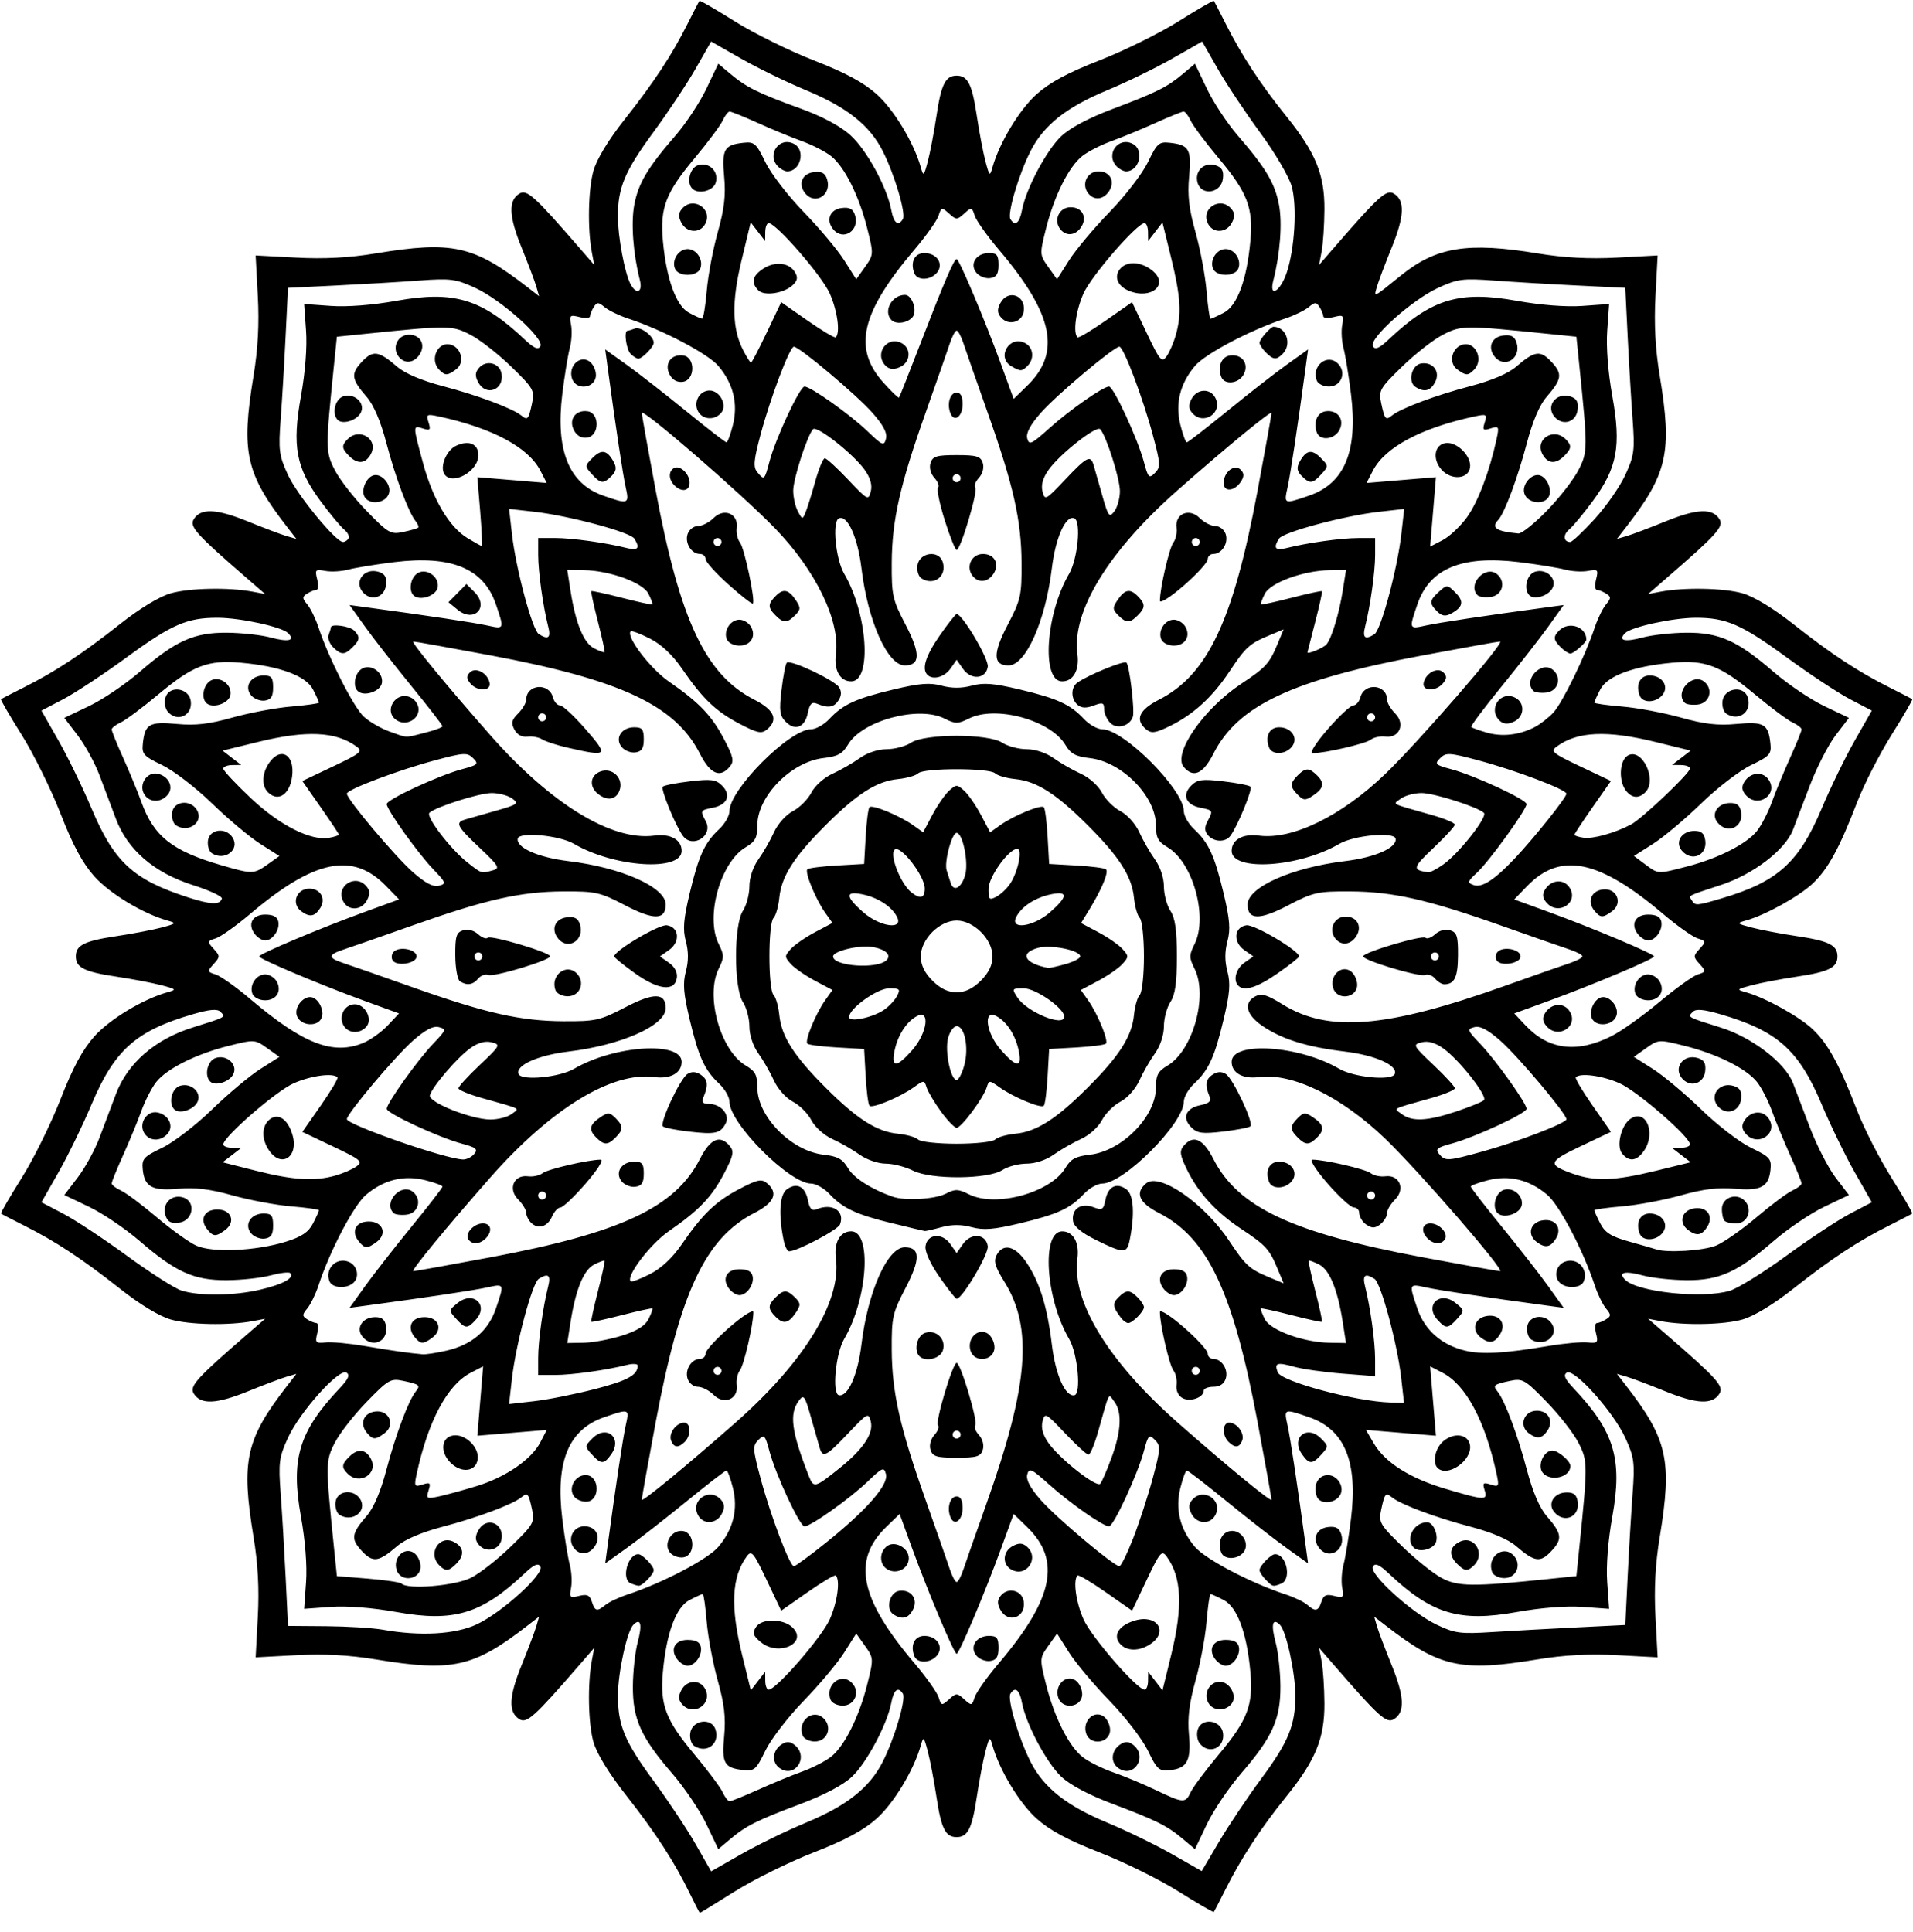 <?xml version="1.0" encoding="UTF-8"?>
<svg id="uuid-2958984c-1fc0-4fd3-9490-ba55aac2ad94" data-name="Layer 1" xmlns="http://www.w3.org/2000/svg" viewBox="0 0 3499.99 3535.29">
  <defs>
    <style>
      .uuid-bdca0b0c-8300-4422-99ed-ecf74117c2c6 {
        fill: none;
      }
    </style>
  </defs>
  <rect class="uuid-bdca0b0c-8300-4422-99ed-ecf74117c2c6" y="35.3" width="3499.99" height="3499.99"/>
  <g>
    <rect class="uuid-bdca0b0c-8300-4422-99ed-ecf74117c2c6" x=".22" width="3499.26" height="3499.26"/>
    <path d="M1262.45,3465.36c-27.79-57.55-62.7-111.46-116.21-179.53-31.99-40.68-54.43-77.21-60.46-98.44-9.63-33.9-11.05-106.16-2.93-149.21l4.36-23.08-27.61,31.86c-81.79,94.37-95.76,106.98-109.33,98.66-20.56-12.61-19.36-41.25,4.13-99,11.95-29.37,24.03-61.34,26.84-71.07l5.13-17.65-20.95,16.25c-98.78,76.64-137.3,85.24-278.07,62.08-48.71-8.02-94.35-10.44-145.32-7.73l-74.31,3.96,3.96-74.31c2.71-50.97.31-96.61-7.73-145.32-23.15-140.75-14.55-179.28,62.08-278.07l16.26-20.95-17.67,5.13c-9.72,2.82-41.7,14.91-71.07,26.84-57.75,23.48-86.39,24.68-99,4.13-8.32-13.56,4.3-27.53,98.66-109.33l31.86-27.61-23.08,4.36c-43.14,8.14-115.35,6.69-149.43-2.99-21.08-5.99-56.55-27.51-93.44-56.68-68.19-53.92-117.97-86.71-175.2-115.39-22.05-11.07-40.99-20.88-42.1-21.82-1.09-.95,15.86-30.15,37.67-64.88,21.81-34.73,53.87-99.67,71.26-144.29,22.55-57.89,40.29-90.85,61.9-115.03,28.09-31.41,89.07-68.21,133.77-80.72,17.04-4.76,16.32-5.61-10.94-12.84-16.05-4.26-53.56-11.39-83.35-15.86-57.87-8.68-73.42-16.49-73.42-36.89s15.56-28.21,73.42-36.88c29.8-4.47,67.3-11.6,83.35-15.86,27.26-7.24,27.98-8.07,10.94-12.84-44.7-12.52-105.68-49.31-133.77-80.74-21.61-24.16-39.35-57.14-61.9-115.01-17.39-44.63-49.46-109.56-71.26-144.31-21.82-34.73-38.77-63.93-37.67-64.87,1.11-.95,20.05-10.77,42.1-21.82,57.23-28.69,107.01-61.48,175.2-115.39,36.89-29.19,72.37-50.71,93.44-56.69,34.08-9.69,106.29-11.13,149.43-2.99l23.08,4.36-31.86-27.61c-94.37-81.78-106.98-95.76-98.66-109.33,12.61-20.54,41.25-19.36,99,4.13,29.37,11.95,61.34,24.03,71.07,26.84l17.67,5.13-16.26-20.95c-76.64-98.78-85.23-137.3-62.08-278.05,8.02-48.71,10.44-94.35,7.73-145.33l-3.96-74.31,74.31,3.96c50.97,2.71,96.61.31,145.32-7.73,140.76-23.15,179.28-14.55,278.07,62.1l20.95,16.25-5.13-17.67c-2.81-9.71-14.89-41.7-26.84-71.07-23.48-57.75-24.68-86.37-4.13-98.99,13.56-8.33,27.53,4.28,109.33,98.66l27.61,31.86-4.36-23.09c-8.14-43.14-6.69-115.34,2.99-149.43,5.99-21.06,27.51-56.55,56.68-93.44,53.92-68.19,86.71-117.97,115.39-175.2,11.07-22.05,20.88-40.99,21.83-42.09.95-1.11,30.14,15.86,64.87,37.66s99.67,53.87,144.29,71.26c57.89,22.55,90.85,40.29,115.03,61.9,31.41,28.09,68.21,89.07,80.73,133.77,4.78,17.04,5.61,16.32,12.84-10.94,4.26-16.04,11.39-53.56,15.87-83.35,8.67-57.85,16.48-73.42,36.88-73.42s28.21,15.57,36.88,73.42c4.48,29.8,11.61,67.32,15.86,83.35,7.24,27.26,8.07,27.98,12.84,10.94,12.52-44.7,49.31-105.68,80.74-133.77,24.16-21.61,57.14-39.35,115.01-61.9,44.63-17.39,109.56-49.46,144.31-71.26,34.73-21.81,63.92-38.75,64.87-37.66.95,1.09,10.77,20.03,21.83,42.09,28.3,56.47,64.28,111.42,109.92,167.92,54.52,67.49,71,107.58,70.61,171.79-.21,28.41-2.46,62.86-5.08,76.56l-4.74,24.9,27.6-31.86c81.79-94.38,95.77-107,109.33-98.66,20.56,12.61,19.36,41.24-4.13,98.99-11.94,29.37-24.1,61.58-27,71.57-5.86,20.1-7.42,20.86,44.21-20.96,64.31-52.06,121.68-61.3,249.83-40.23,48.71,8.02,94.35,10.45,145.32,7.73l74.32-3.96-3.96,74.31c-2.72,50.98-.33,96.62,7.72,145.33,23.16,140.75,14.55,179.27-62.08,278.05l-16.25,20.95,17.67-5.13c9.71-2.81,41.68-14.89,71.05-26.84,57.75-23.48,86.39-24.68,99-4.13,8.32,13.56-4.28,27.55-98.66,109.33l-31.86,27.61,23.08-4.36c43.15-8.14,115.35-6.68,149.43,2.99,21.08,5.99,56.55,27.51,93.46,56.69,68.18,53.91,117.97,86.7,175.18,115.39,22.07,11.05,41.01,20.87,42.1,21.82,1.09.95-16.01,30.4-38.03,65.44-22,35.06-50.31,90.46-62.92,123.14-32.47,84.19-52.93,121.72-80.87,148.34-24.53,23.35-86.79,57.96-122.02,67.8-18.24,5.09-17.82,5.61,10.15,13.04,16.05,4.26,53.56,11.39,83.37,15.86,57.85,8.67,73.42,16.49,73.42,36.88s-15.57,28.21-73.42,36.89c-29.81,4.47-67.32,11.6-83.37,15.86-27.98,7.42-28.39,7.94-10.15,13.04,35.23,9.84,97.49,44.44,122.02,67.8,27.94,26.61,48.4,64.14,80.87,148.34,12.6,32.66,40.92,88.08,62.92,123.12,22.01,35.06,39.12,64.5,38.03,65.45-1.11.95-20.03,10.75-42.1,21.82-57.21,28.68-107.01,61.47-175.18,115.39-36.91,29.17-72.38,50.69-93.46,56.68-34.08,9.69-106.28,11.13-149.43,2.99l-23.08-4.36,31.86,27.61c94.38,81.79,106.98,95.76,98.66,109.33-12.61,20.56-41.25,19.36-99-4.13-29.37-11.94-61.34-24.02-71.05-26.84l-17.67-5.13,16.25,20.95c76.64,98.78,85.24,137.31,62.08,278.07-8.02,48.71-10.44,94.35-7.72,145.32l3.96,74.31-74.32-3.96c-50.97-2.71-96.61-.31-145.32,7.73-140.75,23.16-179.28,14.55-278.07-62.08l-20.95-16.25,5.13,17.65c2.81,9.72,14.91,41.7,26.84,71.07,23.48,57.75,24.68,86.39,4.13,99-13.56,8.32-27.53-4.3-109.33-98.66l-27.61-31.86,4.75,24.89c2.62,13.69,4.89,48.15,5.08,76.57.4,64.19-16.09,104.29-70.61,171.77-45.65,56.5-81.62,111.46-109.94,167.92-11.05,22.07-20.87,41.01-21.82,42.1-.95,1.09-30.14-15.86-64.87-37.66-34.75-21.82-99.68-53.88-144.31-71.27-57.88-22.55-90.85-40.29-115.03-61.9-31.41-28.09-68.2-89.07-80.73-133.77-4.76-17.04-5.61-16.32-12.84,10.94-4.26,16.05-11.39,53.56-15.86,83.35-8.67,57.87-16.49,73.42-36.88,73.42s-28.21-15.56-36.89-73.42c-4.47-29.8-11.6-67.3-15.86-83.35-7.23-27.26-8.06-27.98-12.84-10.94-12.51,44.7-49.31,105.68-80.73,133.77-24.17,21.61-57.15,39.35-115.03,61.9-44.63,17.39-109.44,49.39-144.03,71.1-34.59,21.71-63.53,39.48-64.3,39.48-.81,0-8.93-15.58-18.13-34.64ZM1474.79,3334.87c74.59-30.93,116.24-63.98,140.2-111.27,21.6-42.63,42.95-114.74,36.87-124.57-8.5-13.76-16.65-7.47-21.12,16.32-7.36,39.11-44.76,109.6-71.78,135.3-15.97,15.18-50.42,33.52-93.18,49.62-81.22,30.55-100.63,40.24-129.59,64.61l-22.04,18.54-21.74-45.62c-11.96-25.1-40.17-66.96-62.71-93.03-57.15-66.12-72.2-99.54-71.82-159.59.21-26.79,4.13-62.89,8.79-80.2,8.84-32.82,5.64-45.63-7.99-32-11.48,11.48-27.99,87.08-28.13,128.75-.21,54.9,12.13,84.54,64.83,156.18,26.75,36.36,61.46,88.6,77.15,116.1l28.51,50.02,55.08-31.4c30.28-17.26,83.69-43.26,118.69-57.76ZM2307.76,3254.22c49.95-67.56,62.36-97.97,62.19-152.48-.22-41.67-16.65-117.27-28.13-128.75-13.63-13.63-16.83-.82-7.99,32,4.66,17.31,8.62,53.41,8.79,80.2.4,60.05-14.67,93.47-71.82,159.59-22.52,26.06-50.74,67.93-62.71,93.03l-21.74,45.62-22.04-18.54c-28.95-24.37-48.38-34.06-129.59-64.61-42.76-16.1-77.21-34.45-93.18-49.62-27.03-25.7-64.43-96.19-71.78-135.3-4.47-23.8-12.61-30.08-21.12-16.32-6.08,9.83,15.27,81.94,36.87,124.57,23.95,47.27,65.6,80.32,140.22,111.29,34.98,14.53,88.22,40.41,118.3,57.54l54.69,31.13,31.59-53.65c17.38-29.51,52.23-81.57,77.47-115.69ZM1386.65,3274.89c25.52-11.51,61.78-26.47,80.61-33.25,18.81-6.78,42.71-19.02,53.1-27.19,24.59-19.33,51.28-72.68,66.31-132.54,11.83-47.09,11.77-48.11-4.07-70.38l-16.09-22.59-22.12,34.89c-12.17,19.19-45.49,58.91-74.03,88.28-28.55,29.36-60.1,70.4-70.13,91.2-16.6,34.42-20.19,37.61-40.02,35.45-35.33-3.84-40-12.07-35.33-62.07,3.18-33.99.31-58.85-11.72-101.7-8.75-31.19-17.83-79.58-20.18-107.53-2.34-27.95-5.58-50.82-7.21-50.82s-12.51,4.93-24.2,10.99c-24.79,12.81-42.41,60.48-48.79,131.96-5.38,60.14,5.19,87.69,57.74,150.57,24.29,29.07,47.53,60.23,51.64,69.26,4.11,9.02,9.87,16.4,12.78,16.4s26.18-9.41,51.69-20.93h.01ZM1425.97,3234.9c-14.94-10.92-12.63-32.73,4.65-43.6,8.8-5.56,15.32-5.02,23.69,1.91,26.49,21.99-.64,61.91-28.34,41.67h0ZM1270.15,3194.62c-5.36-3.4-8.64-14.01-7.29-23.59,3.38-23.95,39.05-29,46.19-6.54,8.28,26.08-15.83,44.74-38.9,30.12ZM1468.5,3175.51c-10.28-26.78,19.33-50.43,38.78-30.98,16.21,16.21,6.01,41.92-16.62,41.92-9.88,0-19.85-4.92-22.16-10.94ZM1247.49,3117.63c-6.46-7.77-6.63-14.35-.64-25.52,9.88-18.47,33.74-19.63,43.13-2.1,14.96,27.96-22.18,52.1-42.49,27.62h0ZM1519.54,3109.87c-10.28-26.78,19.33-50.42,38.78-30.97,16.21,16.21,6.01,41.92-16.62,41.92-9.88,0-19.85-4.93-22.16-10.95ZM1240.1,3037.31c-15.18-18.3-6.16-36.82,17.94-36.82,15.07,0,22.44,4,24.2,13.11,2.9,15.04-10.69,34.29-24.2,34.29-5.04,0-13.11-4.76-17.94-10.58ZM2178.32,3279.42c4.11-9.02,27.35-40.19,51.63-69.26,52.55-62.88,63.11-90.42,57.75-150.57-6.39-71.48-24.02-119.15-48.8-131.96-11.68-6.05-22.57-10.99-24.19-10.99s-4.88,22.87-7.21,50.82c-2.34,27.95-11.42,76.3-20.15,107.44-11.44,40.79-14.83,68.25-12.11,98.26,4.39,48.28-3.19,62.58-34.88,65.77-19.88,2-23.54-1.25-40.1-35.62-10.04-20.8-41.59-61.85-70.14-91.2-28.55-29.37-61.86-69.09-74.03-88.28l-22.12-34.89-16.08,22.59c-15.84,22.26-15.91,23.3-4.09,70.38,15.17,60.39,41.77,113.24,66.99,133.07,10.77,8.46,36.07,21.1,56.25,28.07,20.18,6.96,54.95,21.44,77.29,32.17,50.46,24.23,54.73,24.5,63.98,4.2ZM2045.78,3234.9c-14.96-10.92-12.63-32.73,4.65-43.6,8.8-5.56,15.32-5.02,23.69,1.91,26.49,21.99-.64,61.91-28.34,41.67h0ZM2195.34,3190.44c-4.87-5.88-6.61-17.42-3.91-25.94,7.12-22.47,42.8-17.41,46.19,6.55,3.79,26.83-25.11,40.1-42.27,19.4h-.01ZM1987.11,3171.48c-6.96-21.94,13.58-42.65,31.24-31.5,6.95,4.37,12.63,15.8,12.63,25.4,0,24.42-36.45,29.5-43.87,6.11ZM2210.5,3115.16c-9.05-16.91,2.69-38.09,21.12-38.09s33.03,26.53,21.38,40.56c-11.96,14.42-34.13,13.14-42.49-2.47ZM1936.07,3105.85c-6.96-21.94,13.58-42.66,31.24-31.52,6.95,4.39,12.63,15.82,12.63,25.4,0,24.43-36.45,29.51-43.87,6.11h0ZM2224.51,3037.31c-15.19-18.3-6.16-36.82,17.94-36.82,15.06,0,22.44,4,24.2,13.12,2.9,15.02-10.7,34.28-24.2,34.28-5.04,0-13.11-4.76-17.94-10.58ZM1764.16,3109.29c13.29,12.02,14.16,11.85,19.12-3.8,2.86-9.01,22.79-37.13,44.3-62.47,99.86-117.71,114.43-188.14,51.55-249.07l-24.6-23.85-22.81,62.62c-29.63,81.34-76.82,193.28-81.49,193.28s-51.85-111.94-81.48-193.28l-22.81-62.62-24.6,23.85c-62.88,60.94-48.3,131.37,51.55,249.07,21.51,25.35,41.44,53.47,44.3,62.47,4.96,15.65,5.85,15.82,19.12,3.8,13.19-11.95,14.66-11.95,27.85,0ZM1672.83,3030.1c-7.77-20.24.55-36.89,18.38-36.89,23,0,36.03,20.24,23.08,35.85-11.98,14.42-36.1,15.02-41.46,1.04ZM1786.49,3029.37c-13.25-15.96-.49-36.19,22.89-36.19,14.5,0,17.43,3.67,17.43,21.87,0,16.62-3.66,22.4-15.22,24.06-8.37,1.2-19.67-3.19-25.1-9.74ZM1634.75,2953.96c-14.97-9.49-7.47-40.62,10.39-43.17,21.9-3.12,35.38,15.39,25.14,34.52-8.57,16.01-19.66,18.71-35.53,8.64ZM1830.2,2945.31c-6.01-11.25-5.79-17.78.92-25.88,13.53-16.29,38.98-9.63,41.89,10.94,4.17,29.46-28.87,40.99-42.82,14.94ZM1624.27,2871.88c-15.3-8.55-16.38-30.54-2.1-42.39,14.07-11.68,40.58,2.36,40.58,21.49s-21.84,30.2-38.47,20.89h-.01ZM1850.32,2871.88c-17.18-9.62-15.83-33.22,2.47-43.02,11.17-5.98,17.74-5.81,25.53.64,24.54,20.37-.23,57.92-28,42.39ZM1400.06,3075.21c0,9.03,2.93,16.42,6.3,16.42,13.79,0,97.52-96.48,111.84-128.87,13.9-31.43,19.41-71.61,10.96-80.06-1.8-1.8-24.99,11.95-51.58,30.53l-48.32,33.78-26.7-56.23c-24.23-51-27.61-54.99-36.46-42.88-27.57,37.71-30.05,91.56-8.32,180.21l15.9,64.79,13.11-17.04,13.12-17.05.21,16.4h-.05ZM1392.37,3004.94c-14.54-11.94-16.19-16.82-9.36-27.7,10.31-16.44,50.46-15.93,67.24.83,28.33,28.34-25.58,53.35-57.88,26.86h0ZM2100.42,3075.21l.21-16.4,13.12,17.05,13.11,17.04,15.9-64.79c21.74-88.65,19.25-142.5-8.32-180.21-8.85-12.11-12.24-8.12-36.46,42.88l-26.7,56.23-48.32-33.78c-26.58-18.58-49.79-32.32-51.58-30.53-8.45,8.45-2.94,48.64,10.96,80.06,14.32,32.39,98.05,128.87,111.84,128.87,3.37,0,6.21-7.39,6.3-16.42h-.05ZM2048.71,3007.15c-13.08-15.75-.87-33.86,28.46-42.27,39.48-11.33,60.73,20.07,28.76,42.47-20.82,14.58-45.03,14.49-57.21-.21h0ZM872,2972.21c46.06-21.44,124.73-92.91,116.65-105.97-4.22-6.82-11.69-3.58-28.59,12.37-79.11,74.68-129.45,89.89-234.81,70.92-43.74-7.89-90.06-11.48-120.01-9.35l-48.78,3.49,3.49-48.78c2.15-29.95-1.46-76.26-9.33-120-18.98-105.37-3.78-155.7,70.92-234.82,15.93-16.88,19.18-24.37,12.37-28.59-13.49-8.33-85.19,71.64-107.05,119.36-16.32,35.67-17.56,45.17-13.3,102.39,2.58,34.68,6.65,103.25,9.05,152.38l4.36,89.33,70.21.55c38.62.33,84.98,3.18,103.04,6.38,68.61,12.21,132.55,8.62,171.79-9.66ZM2885.11,2977.62l88.47-4.37,4.33-88.47c2.37-48.66,6.44-116.85,9.02-151.54,4.24-57.2,3.02-66.7-13.32-102.39-21.84-47.72-93.56-127.68-107.03-119.35-6.82,4.22-3.58,11.7,12.37,28.59,74.68,79.11,89.89,129.45,70.92,234.81-7.89,43.74-11.48,90.06-9.35,120.01l3.49,48.78-48.78-3.49c-29.95-2.15-76.26,1.46-120,9.33-105.37,18.98-155.7,3.78-234.82-70.92-16.88-15.93-24.37-19.18-28.59-12.35-7.98,12.91,70.17,84.2,116.67,106.41,33.29,15.9,43.29,17.21,102.5,13.47,36.1-2.27,105.45-6.11,154.11-8.51ZM1107.98,2936.36c6.34-5.19,24.64-13.77,40.68-19.06,64.1-21.17,146.79-64.63,165.71-87.13,27.39-32.56,36.29-68.96,26.44-108.1-4.36-17.33-9.63-31.5-11.72-31.5s-35.33,25.72-73.88,57.16c-38.55,31.45-87.6,69.69-108.99,85l-38.9,27.81,4.34-32.12c14.84-109.91,27.81-196.17,33.05-219.88,6.93-31.33,7.09-31.27-38.72-15.66-65.73,22.4-90.15,81.32-77.22,186.34,4.11,33.46,10.25,71.09,13.63,83.63,3.37,12.54,4.45,31.57,2.41,42.3-3.41,17.82-2.14,19.11,14.74,14.87,14.58-3.66,19.48-1.43,23.28,10.57,5.62,17.72,9.49,18.6,25.15,5.78ZM1154.12,2897.2c-17.87-7.21-6.03-53.5,13.71-53.5,7.37,0,28.22,21.56,28.22,29.17s-21.1,29.37-27.86,28.59c-2.73-.31-9.06-2.23-14.07-4.26ZM1225.91,2840.87c-13.21-15.92,2.6-42.52,23.51-39.55,22.53,3.22,23.13,44.99.72,48.19-8.37,1.21-19.27-2.69-24.2-8.64h-.03ZM1050.76,2833.42c-13.73-16.57-2.81-40.77,18.41-40.77s30.64,18.26,19.71,35.63c-10.09,16.01-27.17,18.32-38.12,5.14ZM1277.14,2772.41c-14.96-27.95,22.18-52.1,42.49-27.62,6.44,7.77,6.61,14.36.64,25.53-9.89,18.46-33.76,19.63-43.13,2.08h0ZM1050.9,2738.78c-13.21-15.92,2.6-42.52,23.51-39.55,22.52,3.22,23.12,44.99.72,48.19-8.37,1.21-19.27-2.69-24.21-8.64h-.01ZM1082.8,2661.14c-13.07-14.44-13.03-15.24,1.18-29.46,25.59-25.59,55.31-.79,34.55,28.87-13.43,19.19-18.82,19.27-35.73.55v.04ZM2417.66,2930.58c3.81-12.02,8.7-14.23,23.29-10.57,16.86,4.23,18.13,2.96,14.72-14.87-2.04-10.73-.96-29.76,2.41-42.3,3.38-12.54,9.52-50.17,13.63-83.63,12.93-105.02-11.49-163.94-77.22-186.34-45.81-15.61-45.64-15.67-38.72,15.66,5.25,23.71,18.21,109.96,33.05,219.88l4.33,32.12-38.9-27.81c-21.39-15.31-70.44-53.54-108.99-85-38.55-31.44-71.79-57.16-73.88-57.16s-7.34,14.18-11.72,31.5c-9.85,39.15-.95,75.54,26.44,108.1,18.95,22.53,101.98,66.16,165.71,87.06,16.04,5.27,33.96,13.84,39.85,19.06,14.8,13.15,20.37,11.92,25.97-5.71h.01ZM2315.9,2890.57c-6.31-6.3-11.47-14.27-11.47-17.7,0-7.62,20.87-29.17,28.24-29.17,21.39,0,31.07,46.32,11.27,53.91-15.44,5.92-14.97,6.04-28.04-7.03ZM2234.31,2840.48c-7.19-18.72.64-36.83,16.83-39.16,20.57-2.94,36.66,23.63,23.73,39.2-11.22,13.51-35.37,13.49-40.56,0v-.04ZM2414.1,2833.11c-13.96-16.82-6.11-36.55,15.54-39.05,14.42-1.68,20.62,1.67,24.24,13.11,8.94,28.17-21.48,48.01-39.78,25.95ZM2180.22,2770.31c-5.98-11.17-5.82-17.74.62-25.53,20.37-24.54,57.92.23,42.39,28-9.61,17.18-33.22,15.83-43.01-2.47ZM2409.33,2738.39c-7.19-18.72.62-36.83,16.83-39.16,20.56-2.93,36.65,23.63,23.72,39.2-11.21,13.51-35.37,13.5-40.55,0v-.04ZM2381.96,2660.56c-20.76-29.64,8.94-54.47,34.55-28.87,14.22,14.22,14.24,15.02,1.18,29.46-16.92,18.68-22.3,18.6-35.73-.55v-.04ZM861.8,2886.85c16.36-8.36,49.39-34.26,73.37-57.59,40.82-39.71,43.27-43.97,38.38-66.85-6.47-30.15-8.14-32.06-19.77-22.68-16.26,13.12-80.22,37.02-143.32,53.58-38.83,10.19-69.4,23.17-83.86,35.62-34.13,29.39-44.25,30.76-64.75,8.75-20.44-21.95-19.06-31.57,9.2-64.13,12.69-14.63,25.48-44.6,35.79-83.86,16.55-63.1,40.46-127.06,53.58-143.32,9.39-11.64,7.47-13.3-22.68-19.77-22.89-4.91-27.14-2.45-66.85,38.38-23.33,23.98-49.62,57.75-58.45,75.05-16.96,33.26-17,39.21-1.3,192.73l5.22,51.04,56.88,4.62c31.28,2.54,58.89,6.64,61.37,9.11,11.33,11.33,98.39,4.01,127.21-10.69h-.01ZM725.61,2872.48c-6.96-21.94,13.58-42.65,31.24-31.5,6.95,4.37,12.63,15.8,12.63,25.4,0,24.42-36.45,29.5-43.87,6.11ZM803.76,2864.11c-22.03-22.01.31-56.93,27.23-42.53,17.96,9.61,19.28,24.15,3.59,39.84-13.75,13.75-19.31,14.23-30.83,2.69ZM875.89,2826.29c-6.72-8.1-6.94-14.63-.92-25.88,13.94-26.05,46.98-14.52,42.82,14.94-2.9,20.57-28.38,27.22-41.89,10.94ZM621.18,2771.66c-5.36-3.4-8.64-14.02-7.29-23.59,2.97-20.92,32.91-24.41,45-5.26,13.89,22.04-14.36,43.65-37.71,28.85ZM636.03,2696.39c-11.52-11.53-11.04-17.08,2.71-30.83,15.69-15.69,30.23-14.37,39.84,3.59,14.4,26.9-20.53,49.26-42.54,27.23ZM671.32,2621.64c-13.96-16.82-6.09-36.54,15.56-39.05,25.31-2.94,36.84,25.07,16.47,39.97-16.77,12.26-21.19,12.13-32.02-.91ZM2833.1,2889.06l51.04-5.26,5.22-51.04c15.69-153.52,15.65-159.47-1.31-192.73-8.83-17.29-35.12-51.07-58.45-75.05-39.71-40.82-43.96-43.27-66.85-38.36-30.14,6.46-32.06,8.12-22.68,19.76,13.12,16.26,37.04,80.22,53.58,143.32,10.31,39.28,23.09,69.24,35.79,83.86,28.26,32.56,29.64,42.18,9.2,64.13-20.5,22.01-30.62,20.65-64.75-8.74-14.46-12.46-45.02-25.44-83.86-35.63-63.09-16.55-127.06-40.46-143.32-53.58-11.64-9.39-13.3-7.47-19.76,22.68-4.91,22.89-2.46,27.14,38.3,66.78,23.95,23.3,56.28,49.27,71.85,57.74,29.75,16.17,57.07,16.47,196,2.15h0ZM2730,2876.51c-10.27-26.78,19.33-50.43,38.78-30.98,16.21,16.21,6.03,41.92-16.61,41.92-9.88,0-19.87-4.92-22.17-10.94ZM2665.9,2861.41c-15.67-15.69-14.37-30.23,3.59-39.84,26.9-14.4,49.26,20.52,27.25,42.54-11.53,11.52-17.08,11.04-30.84-2.71ZM2586.39,2831.53c-15.86-15.86.31-46.18,24.64-46.18,13.03,0,23.09,29.45,13.86,40.58-9.07,10.91-30.12,13.98-38.51,5.61h0ZM2843.53,2766.52c-12.98-15.63,0-35.85,23.17-35.85,12.84,0,18.08,4.6,19.9,17.41,3.89,27.55-25.19,40-43.08,18.45ZM2822.55,2694.68c-10.51-12.65,1.59-40.58,17.57-40.58,10.67,0,33.08,19.14,33.08,28.24,0,20.66-36.39,29.52-50.65,12.34ZM2797.28,2622.66c-19.06-13.93-9.31-41.48,14.66-41.48,20.35,0,30.68,18.21,19.98,35.2-10.05,15.91-19.2,17.57-34.64,6.27ZM1762.84,2871.04c4.27-13.04,22.95-66.37,41.54-118.5,77.11-216.35,85.87-322.5,33.53-406.67-17.52-28.18-20.49-38.34-14.49-49.55,11.86-22.16,33.8-16.87,54.12,13.04,24.53,36.09,38.47,80.92,46.92,150.83,6.69,55.48,24.7,96,41.19,92.74,12.95-2.56,6.08-76.19-9.63-103-43.02-73.46-51.06-196.89-12.8-196.89,20.41,0,31.88,20.46,27.94,49.85-10.52,78.41,56.86,188.48,183.83,300.31,90.41,79.63,171.33,146.17,171.3,140.84-.01-3.35-11.48-67.3-25.49-142.12-44.53-238.02-91.23-336.96-180.48-382.5-36.5-18.63-44.3-36.8-23.28-54.25,24.32-20.18,106.25,36.57,151.75,105.13,30.06,45.29,37.01,51.66,72.77,66.59l26.96,11.26-11.26-26.95c-14.94-35.76-21.3-42.71-66.59-72.77-46.15-30.63-78.46-66.05-99.22-108.82-12.74-26.22-13.75-33.51-5.92-42.95,17.57-21.15,35.63-13.23,54.45,23.94,44.81,88.42,144.55,135.24,383.42,180.01,74.19,13.9,137.64,25.28,141,25.29,10.47,0-147.56-182.25-210.27-242.58-79.84-76.78-169.98-120.72-230.9-112.54-29.38,3.94-49.85-7.54-49.85-27.94,0-38.26,123.44-30.24,196.89,12.8,26.86,15.74,96.03,22.3,101.41,9.62,6.64-15.63-34.88-34.39-91.14-41.19-69.92-8.44-114.75-22.38-150.84-46.9-29.92-20.33-35.2-42.27-13.04-54.13,11.21-6,21.36-3.03,49.56,14.5,84.17,52.32,190.32,43.57,406.67-33.55,52.14-18.58,105.46-37.27,118.49-41.53,13.03-4.27,23.69-9.93,23.69-12.6s-10.66-8.33-23.69-12.6c-13.03-4.27-69.74-24.08-126.01-44.03-133.58-47.35-197.16-61.69-275.25-62.12-59.52-.31-67.51,1.48-113.61,25.55-52.25,27.29-73.94,26.79-73.94-1.69,0-31.56,80.83-67.58,177.98-79.31,55.47-6.7,95.98-24.7,92.73-41.19-2.56-12.97-76.19-6.09-103,9.62-73.45,43.04-196.89,51.06-196.89,12.8,0-20.41,20.46-31.88,49.85-27.94,60.92,8.18,151.06-35.76,230.9-112.54,62.71-60.33,220.73-242.63,210.27-242.59-3.36.03-66.81,11.4-141,25.31-238.87,44.76-338.61,91.58-383.42,180.01-18.82,37.15-36.88,45.09-54.45,23.93-20.18-24.32,36.58-106.24,105.15-151.75,45.28-30.06,51.64-37.01,66.59-72.77l11.26-26.96-26.96,11.26c-35.76,14.94-42.71,21.31-72.77,66.6-30.63,46.15-66.05,78.45-108.82,99.22-26.22,12.73-33.5,13.73-42.93,5.91-21.02-17.46-13.23-35.62,23.28-54.25,89.25-45.54,135.93-144.47,180.48-382.5,14.01-74.81,25.48-138.77,25.49-142.13.03-5.31-80.89,61.21-171.32,140.86-126.97,111.84-194.33,221.89-183.82,300.3,3.94,29.39-7.52,49.86-27.94,49.86-38.26,0-30.23-123.44,12.8-196.89,15.74-26.86,22.3-96.03,9.63-101.41-15.65-6.64-34.39,34.88-41.19,91.14-11.73,97.14-47.76,177.98-79.32,177.98-28.5,0-28.99-21.7-1.69-73.94,24.08-46.1,25.88-54.1,25.55-113.61-.4-78.1-14.78-141.68-62.11-275.25-19.94-56.28-39.76-112.98-44.03-126.02-4.28-13.03-9.95-23.71-12.61-23.71s-8.34,10.67-12.61,23.71c-4.27,13.03-24.08,69.74-44.03,126.02-47.35,133.58-61.69,197.16-62.11,275.25-.33,59.51,1.47,67.51,25.55,113.61,27.29,52.24,26.79,73.94-1.69,73.94-31.56,0-67.59-80.84-79.32-177.98-6.78-56.26-25.54-97.78-41.19-91.14-12.67,5.38-6.11,74.55,9.63,101.41,43.02,73.45,51.06,196.89,12.8,196.89-20.41,0-31.88-20.46-27.94-49.86,8.14-60.72-37-153.67-112.14-230.89-62.83-64.56-243.03-220.5-243-210.27.01,3.36,11.48,67.32,25.49,142.13,44.55,238.02,91.23,336.96,180.48,382.5,36.67,18.71,44.3,36.8,22.98,54.49-9.89,8.2-17.48,6.63-50.03-10.41-43.55-22.79-67.59-45.85-105.52-101.12-17.18-25.05-37.69-44.26-58.54-54.85-17.67-8.97-33.51-14.91-35.21-13.2-9.14,9.14,35.84,68.24,69.83,91.75,55.52,38.42,78.39,62.34,101.12,105.75,17.04,32.55,18.62,40.13,10.41,50.03-17.81,21.45-35.79,13.69-54.7-23.63-44.81-88.43-144.55-135.26-383.42-180.01-74.19-13.9-137.64-25.29-141-25.31-5.31,0,61.21,80.89,140.86,171.3,111.08,126.12,222.43,194.27,300.3,183.83,29.39-3.94,49.86,7.52,49.86,27.94,0,38.26-123.44,30.23-196.89-12.8-26.8-15.71-100.43-22.59-103-9.63-3.25,16.49,37.26,34.5,92.73,41.19,97.14,11.73,177.98,47.75,177.98,79.32,0,28.48-21.7,28.99-73.94,1.69-46.1-24.08-54.1-25.88-113.61-25.55-78.1.4-141.68,14.78-275.25,62.11-56.28,19.94-112.98,39.76-126.02,44.03-29.86,9.79-29.86,15.44,0,25.23,13.03,4.27,69.74,24.08,126.02,44.03,133.58,47.35,197.16,61.69,275.25,62.11,59.51.33,67.51-1.47,113.61-25.55,52.24-27.29,73.94-26.79,73.94,1.69,0,31.56-80.84,67.59-177.98,79.32-56.26,6.8-97.78,25.55-91.14,41.19,5.38,12.67,74.54,6.11,101.41-9.63,73.45-43.02,196.89-51.06,196.89-12.8,0,20.41-20.46,31.88-49.86,27.94-77.87-10.44-189.22,57.71-300.3,183.83-79.64,90.41-146.17,171.33-140.86,171.3,3.35-.01,66.81-11.4,141-25.31,238.87-44.76,338.61-91.58,383.42-180.01,18.92-37.32,36.89-45.08,54.7-23.63,8.2,9.89,6.63,17.48-10.41,50.03-22.73,43.4-45.6,67.33-101.12,105.75-33.99,23.51-78.97,82.61-69.83,91.75,1.71,1.71,17.55-4.23,35.21-13.2,20.85-10.58,41.36-29.8,58.54-54.85,37.93-55.27,61.98-78.33,105.52-101.12,32.55-17.04,40.13-18.62,50.03-10.41,21.32,17.69,13.69,35.79-22.98,54.49-89.25,45.54-135.93,144.49-180.48,382.5-14.01,74.81-25.48,138.77-25.49,142.13,0,5.31,80.89-61.21,171.3-140.86,126.12-111.08,194.27-222.43,183.83-300.3-3.94-29.39,7.52-49.86,27.94-49.86,38.26,0,30.23,123.44-12.8,196.89-15.71,26.8-22.59,100.43-9.63,103,16.49,3.25,34.5-37.26,41.19-92.73,11.73-97.14,47.76-177.98,79.32-177.98,28.48,0,28.99,21.7,1.69,73.94-24.08,46.1-25.88,54.1-25.55,113.61.4,78.1,14.76,141.68,62.11,275.25,19.94,56.28,39.76,112.98,44.03,126.01,4.27,13.03,9.95,23.71,12.61,23.71s8.33-10.67,12.59-23.71h0ZM1738.69,2775.45c-6.61-17.26-.31-37.49,11.65-37.49,7.12,0,10.84,7.32,10.84,21.27,0,23.04-15.56,34.28-22.5,16.22ZM1702.45,2652.85c-2.71-8.55.21-19.57,7.06-27.21,6.38-7.06,9.39-15.05,6.68-17.76-5.6-5.6,26.8-114.21,34.07-114.21s39.65,108.61,34.06,114.21c-2.71,2.72.33,10.7,6.69,17.76,6.9,7.64,9.75,18.65,7.04,27.21-3.87,12.18-11.17,14.38-47.79,14.38s-43.94-2.21-47.8-14.38ZM1757.54,2624.94c0-4.01-3.28-7.29-7.3-7.29s-7.29,3.27-7.29,7.29,3.28,7.29,7.29,7.29,7.3-3.28,7.3-7.29ZM1227.83,2635.78c-4.99-12.97,9.4-32.71,23.81-32.71,12.35,0,13.21,23.08,1.29,34.99-11.77,11.77-20.01,11.01-25.11-2.28h.01ZM2247.55,2638.06c-11.92-11.91-11.07-34.99,1.29-34.99,14.41,0,28.8,19.76,23.81,32.71-5.09,13.3-13.33,14.05-25.1,2.28ZM1305.6,2552.19c-8.11-8.12-21.09-14.75-28.85-14.75s-16.21-6.68-18.82-14.94c-5.23-16.48,7.2-36.11,22.87-36.11,5.53,0,10.05-4.43,10.05-9.84s19.68-26.96,43.75-47.89c24.29-21.13,43.75-33.51,43.75-27.83,0,22.63-17.26,97.15-24.71,106.64-4.36,5.57-6.95,17.65-5.74,26.84,3.37,25.75-23.2,36.98-42.31,17.87h0ZM1320.03,2508.27c0-4.01-3.29-7.29-7.3-7.29s-7.29,3.27-7.29,7.29,3.28,7.29,7.29,7.29,7.3-3.28,7.3-7.29ZM2163.43,2558.09c-7.88-4.43-12.16-13.84-10.83-23.9,1.2-9.13-1.39-21.15-5.77-26.73-7.43-9.49-24.7-84.02-24.7-106.64,0-5.68,19.46,6.69,43.75,27.83,24.06,20.93,43.75,42.48,43.75,47.89s4.52,9.85,10.04,9.85c15.67,0,28.12,19.62,22.89,36.1-3.07,9.66-11.01,14.94-22.48,14.94-9.75,0-17.74,3.16-17.74,7.03,0,12.65-24.99,21.39-38.91,13.6h0ZM2195.05,2508.27c0-4.01-3.28-7.29-7.29-7.29s-7.3,3.27-7.3,7.29,3.28,7.29,7.3,7.29,7.29-3.28,7.29-7.29ZM1682.19,2481.53c-11.04-11.04-4.39-38.06,10.53-42.79,20.52-6.52,38.77,11.74,32.26,32.26-4.74,14.92-31.76,21.57-42.79,10.53ZM1775.65,2471.42c-6.96-21.92,13.59-42.65,31.24-31.5,6.95,4.39,12.63,15.8,12.63,25.4,0,24.43-36.45,29.51-43.87,6.11ZM1419.3,2409.63c-14.72-14.72-14.78-21.28-.31-35.75,14.46-14.45,21.02-14.4,35.75.33,10.19,10.18,10.41,13.84,1.73,26.93-13.53,20.39-23.07,22.56-37.14,8.47h-.03ZM2051.24,2411.66c-15.35-19.85-16.29-26.62-5.22-37.7,14.46-14.46,21.08-14.48,35.49,0,6.3,6.3,11.46,14.27,11.46,17.7,0,7.91-20.99,29.17-28.8,29.17-3.23,0-9.05-4.1-12.93-9.11v-.07ZM1718.78,2336.41c-16.7-24.04-26.91-46.53-25.53-56.24,3.24-22.76,30.53-25.18,45.34-4.02l11.65,16.62,11.64-16.62c14.81-21.15,42.11-18.73,45.34,4.02,2.03,14.23-46.54,96.31-56.98,96.31-2,0-16.17-18.03-31.46-40.07ZM1334.89,2359.15c-15.18-18.3-6.16-36.82,17.94-36.82,15.07,0,22.44,4,24.2,13.11,2.9,15.04-10.69,34.29-24.2,34.29-5.04,0-13.11-4.76-17.94-10.58ZM2129.71,2359.15c-15.18-18.3-6.16-36.82,17.94-36.82,15.07,0,22.46,4,24.2,13.11,2.9,15.04-10.69,34.29-24.2,34.29-5.04,0-13.1-4.76-17.94-10.58ZM1433.74,2269.47c-9.72-47.5-7.47-83.59,5.83-93.31,18.2-13.3,33.52-5.42,38.59,19.89,3.2,16.06,7.19,20.15,16.04,16.49,28.76-11.86,52.02,3.32,42.62,27.82-3.8,9.89-78.19,49.16-93.13,49.16-3.22,0-7.68-9.02-9.95-20.05ZM2005.47,2268.92c-26.75-13.15-40.84-24.75-42.28-34.81-3.15-21.87,14.42-33.96,36.93-25.41,16.48,6.27,18.71,4.92,22.39-13.5,4.89-24.49,20.41-32.17,38.4-19.01,13.3,9.72,15.56,45.82,5.83,93.31-5.01,24.46-10.43,24.41-61.28-.55v-.04ZM856.78,2267.37c-6.59-10.65,10.19-28.85,26.62-28.85,15.47,0,18.07,14.58,4.93,27.72-10.78,10.78-25.27,11.3-31.56,1.15h0ZM2612.15,2266.24c-13.14-13.14-10.53-27.72,4.95-27.72,16.42,0,33.2,18.19,26.61,28.85-6.29,10.17-20.78,9.65-31.56-1.13ZM1631.67,2238.15c-65.73-16.16-89.76-27.44-114.21-53.61-9.72-10.41-24.83-18.93-33.55-18.93-39.41,0-149.3-110.3-149.3-149.84,0-8.44-8.51-23.29-18.93-33.01-26.58-24.84-37.39-48.39-53.88-117.46-11.33-47.4-12.81-66.09-6.98-87.78,5.04-18.68,5.04-36.41,0-55.09-5.83-21.69-4.35-40.38,6.98-87.78,16.49-69.07,27.3-92.62,53.88-117.46,10.41-9.72,18.93-24.58,18.93-33.01,0-39.55,109.9-149.84,149.3-149.84,8.72,0,23.82-8.51,33.55-18.93,24.84-26.58,48.38-37.39,117.45-53.88,47.41-11.33,66.11-12.81,87.78-6.96,18.68,5.02,36.42,5.02,55.11,0,21.69-5.83,40.38-4.36,87.78,6.96,69.07,16.49,92.62,27.3,117.46,53.88,9.72,10.41,24.81,18.93,33.53,18.93,39.41,0,149.32,110.29,149.32,149.84,0,8.44,8.51,23.29,18.92,33.01,26.58,24.84,37.39,48.39,53.89,117.46,11.31,47.4,12.8,66.09,6.96,87.78-5.02,18.68-5.02,36.41,0,55.09,5.83,21.69,4.36,40.38-6.96,87.78-16.51,69.07-27.31,92.62-53.89,117.46-10.4,9.72-18.92,24.58-18.92,33.01,0,39.54-109.91,149.84-149.32,149.84-8.72,0-23.81,8.51-33.53,18.93-24.84,26.58-48.39,37.37-117.46,53.88-47.52,11.35-66.07,12.81-87.9,6.94-18.93-5.1-36.26-5.06-54.88,0-14.98,4.15-28.87,7.34-30.88,7.07-2-.23-29.12-6.74-60.25-14.4v.12ZM1730.07,2184.29c17.44-9.1,22.77-8.97,42.74.98,49.33,24.6,149.72-2.99,176.64-48.56,9.44-15.99,18.72-20.99,44.25-23.86,58.87-6.64,121.15-69.83,121.15-122.94,0-22.81,3.71-29.86,21.18-40.17,46.41-27.42,74.4-127.36,49.59-177.08-10.23-20.5-10.23-24.88,0-45.38,24.81-49.73-3.18-149.67-49.59-177.08-17.46-10.32-21.18-17.38-21.18-40.17,0-53.11-62.28-116.3-121.15-122.94-25.53-2.88-34.81-7.88-44.25-23.86-26.88-45.5-127.32-73.16-176.53-48.61-20.44,10.19-24.9,10.21-45.19,0-47.71-23.81-150.38,3.98-176.2,47.67-9.97,16.9-18.85,21.79-44.76,24.71-58.87,6.64-121.13,69.84-121.13,122.94,0,22.79-3.72,29.86-21.19,40.17-46.41,27.42-74.39,127.36-49.59,177.08,10.23,20.5,10.23,24.88,0,45.38-24.8,49.73,3.18,149.67,49.59,177.08,17.47,10.31,21.19,17.38,21.19,40.17,0,53.11,62.27,116.3,121.13,122.94,25.91,2.92,34.78,7.81,44.76,24.7,10.71,18.15,42.69,38.51,82.03,52.25,22.13,7.72,77.15,4.58,96.5-5.52v.1ZM1670.32,2141.9c-13.89-7-36.35-12.76-49.92-12.76s-34.64-7.13-47.58-16.4c-12.6-9.02-35.04-21.9-49.86-28.6-15.19-6.86-32-21.94-38.51-34.51-6.35-12.28-21.58-27.52-33.87-33.87-12.58-6.5-27.64-23.3-34.51-38.49-6.7-14.83-19.57-37.26-28.59-49.86-9.8-13.68-16.4-33.57-16.4-49.39,0-14.55-5.35-34.64-11.9-44.61-16.78-25.62-16.78-141.25,0-166.87,6.54-9.97,11.9-30.06,11.9-44.61,0-15.82,6.6-35.71,16.4-49.39,9.02-12.6,21.88-35.03,28.59-49.86,6.87-15.19,21.94-32,34.51-38.51,12.29-6.35,27.53-21.58,33.87-33.86,6.51-12.59,23.32-27.65,38.51-34.52,14.81-6.7,37.26-19.57,49.86-28.59,13.68-9.8,33.57-16.4,49.38-16.4,14.57,0,34.64-5.35,44.63-11.9,25.62-16.78,141.25-16.78,166.85,0,9.98,6.54,30.06,11.9,44.63,11.9,15.8,0,35.71,6.6,49.38,16.4,12.6,9.02,35.04,21.88,49.87,28.59,15.19,6.87,31.99,21.94,38.49,34.52,6.35,12.28,21.6,27.52,33.87,33.86,12.58,6.51,27.64,23.32,34.51,38.51,6.7,14.83,19.58,37.26,28.6,49.86,9.79,13.68,16.4,33.57,16.4,49.39,0,14.55,5.35,34.64,11.89,44.61,8.76,13.36,11.89,35.36,11.89,83.43s-3.12,70.06-11.89,83.43c-6.54,9.97-11.89,30.06-11.89,44.61,0,15.82-6.61,35.71-16.4,49.39-9.02,12.6-21.9,35.03-28.6,49.86-6.86,15.19-21.94,32-34.51,38.49-12.28,6.35-27.52,21.6-33.87,33.87-6.5,12.58-23.3,27.65-38.49,34.51-14.83,6.7-37.27,19.58-49.87,28.6-13.67,9.79-33.57,16.4-49.38,16.4-14.57,0-34.45,5.23-44.2,11.61-26.28,17.22-130.55,17.95-163.78,1.15ZM1820.64,2085.01c4.22-4.23,20.82-9,36.88-10.58,39-3.88,74.75-26.67,132.64-84.55,57.88-57.88,80.66-93.64,84.55-132.64,1.6-16.06,6.35-32.66,10.57-36.88,4.23-4.22,7.68-35.9,7.68-70.39s-3.45-66.17-7.68-70.39c-4.22-4.23-8.98-20.82-10.57-36.88-3.89-39.02-26.67-74.76-84.55-132.64-57.89-57.88-93.64-80.67-132.64-84.55-16.06-1.6-32.66-6.37-36.88-10.58-10-10-130.78-10-140.78,0-4.23,4.22-20.82,8.98-36.88,10.58-39.02,3.88-74.76,26.67-132.64,84.55-57.88,57.88-80.67,93.63-84.55,132.64-1.6,16.06-6.37,32.65-10.58,36.88-10,10-10,130.78,0,140.78,4.22,4.22,8.98,20.82,10.58,36.88,3.88,39,26.67,74.76,84.55,132.64,57.88,57.88,93.63,80.67,132.64,84.55,16.06,1.6,32.65,6.35,36.88,10.58,4.22,4.22,35.89,7.67,70.39,7.67s66.16-3.45,70.39-7.67ZM1721.37,2033.61c-11.91-16.44-23.65-36.19-26.09-43.86-4.36-13.73-4.76-13.73-23.95,0-25.4,18.03-75.3,38.75-80.59,33.47-2.27-2.28-5.4-26.58-6.95-54.01l-2.81-49.87-49.87-2.82c-27.43-1.54-51.73-4.67-54.01-6.95-5.21-5.19,15.31-55.01,32.78-79.61l13.17-18.55-31.83-16.88c-17.51-9.28-37.44-23.08-44.3-30.67-11.78-13-11.78-14.57,0-27.57,6.86-7.59,26.79-21.39,44.3-30.67l31.83-16.88-13.17-18.55c-17.47-24.59-37.97-74.41-32.78-79.61,2.28-2.28,26.58-5.4,54.01-6.95l49.87-2.82,2.81-49.87c1.55-27.43,4.69-51.73,6.95-54,5.21-5.21,55.03,15.31,79.62,32.77l18.54,13.17,16.88-31.83c9.29-17.5,23.09-37.44,30.68-44.3,13.01-11.78,14.55-11.78,27.57,0,7.58,6.86,21.39,26.8,30.67,44.3l16.88,31.83,18.55-13.17c24.59-17.46,74.41-37.97,79.61-32.77,2.28,2.27,5.4,26.57,6.95,54l2.82,49.87,49.87,2.82c27.43,1.54,51.81,4.75,54.18,7.12,5.1,5.1-7.68,36.05-29.82,72.25l-15.88,25.96,31.62,16.77c17.39,9.23,37.23,22.98,44.09,30.57,11.77,13.01,11.77,14.57,0,27.57-6.86,7.59-26.8,21.39-44.31,30.67l-31.83,16.88,13.17,18.55c17.47,24.59,37.99,74.41,32.78,79.61-2.28,2.28-26.57,5.4-54,6.96l-49.87,2.81-2.82,49.87c-1.54,27.43-4.67,51.73-6.95,54.01-5.29,5.29-55.18-15.44-80.58-33.48-19.2-13.63-19.61-13.63-23.95,0-6.34,19.98-46.42,73.79-54.96,73.79-3.96,0-16.95-13.46-28.87-29.92ZM1764.37,1948.55c8.47-31.46.62-70.97-14.12-70.97-5.44,0-12.51,9.79-15.71,21.75-6.29,23.51,4.61,76.69,15.71,76.69,3.7,0,10.05-12.35,14.12-27.47ZM1669.28,1921.08c27.34-31.14,33.08-75.13,8.05-61.73-19.18,10.26-35.14,35.3-40.9,64.18-6.13,30.66,4.49,29.86,32.86-2.45ZM1864.08,1923.54c-5.78-28.89-21.74-53.93-40.92-64.19-25.02-13.4-19.29,30.59,8.05,61.73,28.37,32.31,39,33.1,32.87,2.46ZM1616.53,1848.31c9.1-5.96,20.05-17.41,24.34-25.42,6.99-13.07,5.55-14.58-14.07-14.58-21.87,0-73.43,37.01-73.43,52.71,0,9.79,41.59,1.42,63.16-12.71ZM1947.13,1860.1c0-15.26-52.24-51.8-74.07-51.8s-22.09.64-11.89,16.4c17.6,27.21,85.96,55.35,85.96,35.4ZM1794.56,1794.28c14.54-14.55,21.31-28.61,21.31-44.31,0-31.37-34.26-65.62-65.62-65.62s-65.64,34.25-65.64,65.62c0,15.7,6.77,29.76,21.32,44.31,14.54,14.54,28.61,21.31,44.31,21.31s29.76-6.77,44.31-21.31ZM1621.63,1757.13c9.79-9.15-.22-19.45-23.51-24.1-23.88-4.78-73.93,6.78-73.93,17.07,0,17.76,79.83,23.51,97.44,7.03ZM1948.96,1764.17c15.04-4.18,27.34-10.6,27.34-14.27,0-11.05-53.24-21.91-76.69-15.65-35.24,9.43-25.72,28.52,18.36,36.82,2,.4,15.95-2.73,31-6.9ZM1640.87,1677.04c-10.27-19.16-35.31-35.14-64.19-40.9-30.64-6.13-29.85,4.49,2.46,32.86,31.14,27.35,75.11,33.08,61.73,8.05ZM1921.34,1668.99c32.31-28.37,33.1-38.99,2.46-32.86-28.87,5.78-53.92,21.74-64.18,40.9-13.4,25.03,30.59,19.31,61.73-8.05h-.01ZM1691.91,1625.89c0-23.37-45.06-81.23-55.27-71.01-9.65,9.65,11.35,62.64,30.9,78.02q24.3,19.12,24.37-7ZM1848.57,1616.25c14.14-21.56,22.51-63.16,12.72-63.16-15.7,0-52.71,51.56-52.71,73.44,0,19.62,1.5,21.06,14.58,14.07,8.02-4.3,19.46-15.24,25.41-24.34ZM1766.08,1600.13c6.16-23.04-4.88-76.21-15.83-76.21-8.83,0-23.09,53.4-18.3,68.49,2.04,6.44,5.35,16.91,7.37,23.26,5.45,17.25,20.3,8.63,26.77-15.54ZM971.68,2237.29c-4.93-4.93-8.96-13.24-8.96-18.45s-6.64-16.12-14.76-24.24c-19.1-19.1-7.86-45.68,17.89-42.3,9.19,1.2,21.27-1.38,26.84-5.75,9.49-7.43,84.02-24.7,106.64-24.7,5.68,0-6.7,19.46-27.83,43.75-20.93,24.07-41.7,43.75-46.16,43.75s-11.36,7.36-15.32,16.36c-8.41,19.11-25.59,24.29-38.34,11.56ZM999.17,2187.48c0-4.01-3.28-7.29-7.29-7.29s-7.29,3.28-7.29,7.29,3.28,7.3,7.29,7.3,7.29-3.28,7.29-7.3ZM2495.48,2237.06c-4.82-4.82-8.75-13.02-8.75-18.23s-4.43-9.48-9.84-9.48-26.97-19.7-47.91-43.75c-21.13-24.29-33.51-43.75-27.83-43.75,22.63,0,97.17,17.26,106.64,24.7,5.57,4.36,17.65,6.95,26.84,5.74,25.75-3.37,36.98,23.21,17.89,42.31-8.11,8.11-14.75,19.02-14.75,24.24,0,11.56-14.58,26.97-25.53,26.97-4.41,0-11.95-3.93-16.77-8.75ZM2515.89,2187.48c0-4.01-3.28-7.29-7.29-7.29s-7.29,3.28-7.29,7.29,3.28,7.3,7.29,7.3,7.29-3.28,7.29-7.3ZM1137.5,2161.7c-13.24-15.96-.48-36.2,22.89-36.2,14.52,0,17.44,3.67,17.44,21.87,0,16.62-3.66,22.4-15.23,24.06-8.37,1.2-19.66-3.19-25.1-9.72ZM2321.82,2162.42c-7.77-20.24.55-36.88,18.38-36.88,23,0,36.02,20.23,23.07,35.84-11.96,14.42-36.09,15.04-41.45,1.04ZM1090.52,2080.94c-14.07-14.09-11.9-23.61,8.47-37.14,13.11-8.71,16.75-8.47,26.95,1.71,14.72,14.72,14.78,21.28.31,35.75-14.46,14.46-21.02,14.4-35.75-.31h.01ZM2374.23,2081.25c-14.46-14.46-14.4-21.02.31-35.75,10.19-10.18,13.84-10.41,26.95-1.71,20.37,13.53,22.55,23.06,8.46,37.14-14.72,14.72-21.28,14.79-35.73.31h.01ZM1259.58,2070.32c-23.22-2.71-44.22-6.91-46.68-9.37-6.42-6.42,31.31-87.17,44.77-95.8,7.67-4.92,15.41-4.6,24.07,1.02,13.16,8.53,14.55,18.81,5.49,40.88-3.97,9.69-1.67,12.76,9.61,12.76,22.37,0,39.3,19.96,30.66,36.11-9.69,18.1-19.06,20.09-67.92,14.41ZM2179.44,2062.52c-17.31-17.3-9.87-35.07,16.94-40.43,16.05-3.22,20.14-7.2,16.49-16.04-8.67-21.01-7.12-31.48,5.88-39.9,8.64-5.6,16.4-5.92,24.07-1,13.21,8.47,51.24,89.33,44.95,95.6-2.34,2.34-24.71,6.68-49.69,9.63-38.69,4.56-47.39,3.38-58.65-7.86ZM1016.39,1811.97c-10.27-26.78,19.33-50.43,38.78-30.98,16.21,16.22,6.03,41.92-16.61,41.92-9.88,0-19.85-4.92-22.17-10.94ZM2439.2,1807.94c-6.95-21.92,13.59-42.65,31.26-31.5,6.95,4.39,12.63,15.8,12.63,25.4,0,24.43-36.45,29.51-43.88,6.11ZM1161.71,1780.81c-20.89-14.94-38-28.81-38.01-30.81,0-10.41,82.05-59.01,96.29-56.99,22.76,3.24,25.18,30.53,4.02,45.35l-16.62,11.64,16.62,11.64c10.41,7.3,15.78,17.51,14.37,27.35-3.67,25.76-33.7,22.55-76.69-8.18h.01ZM2265.54,1803.47c-10.01-10.01-4.31-31.15,11.34-42.13l16.21-11.35-16.61-11.64c-21.17-14.83-18.73-42.11,4.02-45.35,14.23-2.02,96.31,46.55,96.31,56.99,0,2-17.73,15.95-39.39,31-37.35,25.92-61.03,33.33-71.87,22.48ZM841.5,1795.45c-4.52-2.94-8.34-24.08-8.51-46.98-.23-35.31,1.9-42.32,14.19-46.23,8.7-2.76,19.64,0,27.34,7,7.06,6.39,15.04,9.4,17.76,6.68,5.52-5.52,114.19,26.75,114.19,33.91s-102.18,38.14-113,33.99c-5.44-2.1-13.81.92-18.62,6.7-9.57,11.53-20.72,13.17-33.35,4.92ZM882.5,1749.99c0-4.01-3.28-7.29-7.29-7.29s-7.3,3.28-7.3,7.29,3.28,7.29,7.3,7.29,7.29-3.27,7.29-7.29ZM2625.63,1790.53c-4.79-5.78-13.17-8.79-18.62-6.7-10.82,4.15-113-26.57-113-33.98s108.67-39.44,114.21-33.91c2.71,2.71,10.7-.33,17.76-6.69,7.69-6.95,18.64-9.76,27.34-7,12.3,3.91,14.45,10.94,14.19,46.23-.31,39.51-6.33,52.2-24.94,52.46-4.52,0-12.15-4.62-16.94-10.4ZM2632.57,1749.99c0-4.01-3.28-7.29-7.3-7.29s-7.29,3.28-7.29,7.29,3.28,7.29,7.29,7.29,7.3-3.27,7.3-7.29ZM718.3,1757.06c-2.84-4.58-1.87-11.61,2.11-15.61,10.62-10.62,41.78-4.26,41.78,8.54s-36.45,19.1-43.88,7.07ZM2738.18,1757.06c-2.84-4.58-1.89-11.61,2.11-15.61,10.62-10.62,41.77-4.26,41.77,8.54s-36.45,19.1-43.88,7.07ZM1021.34,1717.53c-13.96-16.81-6.09-36.54,15.56-39.05,14.41-1.67,20.61,1.67,24.24,13.11,8.94,28.17-21.48,48.01-39.8,25.94ZM2443.54,1717.85c-13.76-16.57-2.84-40.77,18.39-40.77s30.64,18.26,19.71,35.63c-10.09,16.01-27.17,18.32-38.1,5.14ZM1249.48,1529.42c-13.59-18.46-41.18-85.78-36.91-90.05,2.42-2.42,24.85-6.81,49.83-9.76,38.69-4.56,47.39-3.38,58.65,7.86,17.21,17.22,9.89,35.07-16.53,40.36-23.67,4.74-23.89,5.16-13.16,25.19,13.97,26.1-24.34,50.25-41.88,26.4ZM2210.02,1528.06c-6.33-7.62-6.56-14.44-.89-25.03,10.73-20.05,10.51-20.46-13.15-25.19-26.44-5.29-33.76-23.15-16.55-40.36,11.26-11.26,19.96-12.43,58.65-7.86,24.99,2.94,47.41,7.33,49.83,9.76,4.27,4.26-23.32,71.57-36.89,90.05-9.01,12.24-30.29,11.53-40.99-1.35h-.01ZM1093.88,1452.43c-16.38-13.27-14.23-33.6,4.31-40.71,22.3-8.55,43.66,12.81,35.1,35.11-6.39,16.68-22.83,19.01-39.39,5.6h-.01ZM2374.56,1454.5c-14.72-14.72-14.79-21.28-.31-35.75,14.45-14.45,21.01-14.4,35.73.33,14.09,14.07,11.91,23.6-8.46,37.13-13.11,8.71-16.77,8.47-26.95-1.71h-.01ZM1039.28,1368.19c-20.05-4.56-41.37-11.47-47.4-15.36-6.01-3.88-18.1-6.14-26.84-5.01-9.98,1.29-18.86-3.46-23.86-12.81-6.43-12.02-5.13-17.72,6.8-29.63,8.11-8.11,14.75-19.28,14.75-24.8,0-28.65,41.62-32.49,48.95-4.5,2.08,8.01,7.85,14.55,12.8,14.55s26.11,19.68,47.05,43.75c42.45,48.8,40.89,50.45-32.22,33.81h-.01ZM999.18,1312.5c0-4.01-3.28-7.29-7.3-7.29s-7.29,3.28-7.29,7.29,3.28,7.29,7.29,7.29,7.3-3.27,7.3-7.29ZM1137.51,1366.92c-13.25-15.96-.49-36.2,22.89-36.2,14.5,0,17.43,3.68,17.43,21.88,0,16.62-3.66,22.39-15.22,24.04-8.37,1.21-19.67-3.18-25.1-9.72ZM2321.82,1367.64c-7.77-20.23.55-36.88,18.38-36.88,23,0,36.03,20.24,23.08,35.85-11.98,14.42-36.09,15.02-41.46,1.03ZM2429,1334.4c20.92-24.06,42.1-43.75,47.05-43.75s10.7-6.54,12.8-14.54c7.32-27.99,48.93-24.16,48.93,4.5,0,5.52,6.64,16.68,14.75,24.79,19.11,19.11,7.88,45.68-17.89,42.31-9.19-1.2-21.27,1.38-26.84,5.75-9.48,7.43-84.01,24.7-106.63,24.7-5.68,0,6.69-19.46,27.83-43.75ZM2515.91,1312.53c0-4.01-3.28-7.3-7.3-7.3s-7.29,3.28-7.29,7.3,3.28,7.29,7.29,7.29,7.3-3.28,7.3-7.29ZM1437.72,1320.85c-11.26-11.26-12.42-19.96-7.86-58.65,2.96-24.98,7.29-47.35,9.63-49.69,6.27-6.29,87.13,31.74,95.6,44.95,4.92,7.67,4.6,15.41-1,24.07-8.42,13.01-18.89,14.55-39.9,5.88-8.85-3.65-12.82.48-16.04,16.49-5.35,26.8-23.13,34.25-40.43,16.94ZM2031.49,1322.92c-6.29-6.3-11.44-17.69-11.44-25.32,0-11.98-2.64-12.89-19.11-6.63-13.41,5.1-22.13,4.78-29.17-1.07-12.52-10.4-13.02-31.76-.92-40.64,18.46-13.59,85.78-41.18,90.05-36.91,5.68,5.69,15.45,88.08,11.76,99.16-5.68,17.05-29.02,23.51-41.14,11.4h-.01ZM860.37,1250.23c-7.19-8.67-7.34-13.23-.72-19.89,10.61-10.6,32.56,1.04,36.13,19.16,3.06,15.56-22.69,16.08-35.44.72h.03ZM2604.69,1249.51c3.57-18.12,25.52-29.76,36.13-19.16,6.67,6.67,6.51,11.22-.72,19.89-12.74,15.35-38.49,14.81-35.44-.72h.03ZM1696.77,1234.75c-10.84-10.84-3.44-34.51,22.48-71.86,15.05-21.66,28.99-39.39,31-39.39,10.44,0,59.01,82.08,56.99,96.29-3.24,22.77-30.53,25.19-45.36,4.02l-11.64-16.61-11.35,16.21c-10.96,15.65-32.12,21.35-42.13,11.34ZM1329.57,1169.35c-6.03-15.71,6.93-35.46,23.26-35.46,7.15,0,16.34,5.3,20.43,11.77,11.14,17.65.85,35.62-20.43,35.62-10.57,0-20.67-5.17-23.26-11.92ZM2124.4,1169.35c-6.04-15.71,6.91-35.46,23.26-35.46,7.13,0,16.32,5.3,20.41,11.77,11.14,17.65.85,35.62-20.41,35.62-10.58,0-20.69-5.17-23.26-11.92ZM1418.99,1126.06c-14.46-14.45-14.4-21.01.31-35.73,14.07-14.09,23.6-11.91,37.14,8.47,8.7,13.1,8.46,16.75-1.73,26.93-14.72,14.72-21.3,14.79-35.75.33h.03ZM2045.77,1125.75c-10.19-10.19-10.43-13.84-1.73-26.95,13.53-20.37,23.06-22.55,37.14-8.46,14.72,14.72,14.78,21.28.31,35.73-14.46,14.46-21.02,14.4-35.75-.31h.03ZM1332.68,1069.38c-23.11-20.67-41.98-41.68-41.92-46.7,0-5.01-4.43-9.11-9.95-9.11-15.67,0-28.12-19.63-22.89-36.11,2.63-8.25,11.04-14.93,18.84-14.93s20.72-6.64,28.84-14.75c19.11-19.1,45.68-7.88,42.31,17.89-1.2,9.19,1.44,21.27,5.88,26.84,8.16,10.26,28.61,107.03,23.63,111.84-1.5,1.43-21.62-14.29-44.74-34.97ZM1320.03,991.7c0-4.02-3.28-7.3-7.3-7.3s-7.29,3.28-7.29,7.3,3.28,7.28,7.29,7.28,7.3-3.28,7.3-7.28ZM2122.13,1099.15c0-22.63,17.26-97.17,24.7-106.64,4.37-5.57,6.95-17.65,5.75-26.84-3.38-25.76,23.2-36.98,42.3-17.89,8.12,8.11,21.1,14.75,28.85,14.75s16.21,6.68,18.84,14.93c5.22,16.48-7.21,36.11-22.89,36.11-5.52,0-10.04,4.43-10.04,9.84s-19.7,26.97-43.75,47.91c-24.29,21.13-43.75,33.51-43.75,27.82h0ZM2195.05,991.7c0-4.02-3.27-7.3-7.29-7.3s-7.29,3.28-7.29,7.3,3.28,7.28,7.29,7.28,7.29-3.28,7.29-7.28ZM1685.81,1058.21c-5.36-3.4-8.64-14.01-7.3-23.59,3.38-23.95,39.07-29,46.2-6.55,8.27,26.08-15.84,44.76-38.91,30.14h.01ZM1779.97,1054.35c-13.75-16.57-2.82-40.77,18.39-40.77s30.66,18.26,19.71,35.63c-10.08,16.01-27.17,18.32-38.1,5.14ZM1728.39,951.65c-9.43-30.06-14.92-56.86-12.21-59.57,2.72-2.71-.31-10.7-6.68-17.76-6.9-7.63-9.76-18.65-7.04-27.21,3.85-12.18,11.17-14.38,47.79-14.38s43.94,2.21,47.8,14.38c2.71,8.55-.22,19.58-7.06,27.21-6.38,7.06-9.39,15.05-6.68,17.76,5.6,5.6-26.8,114.21-34.07,114.21-2.6,0-12.43-24.59-21.86-54.64ZM1757.54,875.02c0-4.01-3.28-7.28-7.29-7.28s-7.3,3.27-7.3,7.28,3.28,7.3,7.3,7.3,7.29-3.28,7.29-7.3ZM1233.98,888.16c-10.78-10.78-11.3-25.28-1.13-31.56,10.65-6.59,28.85,10.19,28.85,26.61,0,15.48-14.58,18.07-27.72,4.95ZM2238.8,883.74c0-20.16,19.81-35.58,31.14-24.25,6.31,6.31,6.52,12.03.72,21.21-11.59,18.41-31.87,20.35-31.87,3.05h.01ZM1738.7,755.74c-6.63-17.26-.33-37.49,11.65-37.49,7.11,0,10.83,7.32,10.83,21.27,0,23.05-15.56,34.28-22.48,16.22ZM1512.49,2821.65c73.32-58.97,113.48-105.06,108.43-124.37-3.59-13.73-6.34-12.6-33.9,13.88-32.21,30.92-103.74,81.65-115.16,81.65-8.62,0-52.62-94.42-64.18-137.73-7.82-29.3-9.53-31.02-20.19-20.36s-10.34,16.52,3.85,69.54c18.25,68.16,53.54,161.48,61.08,161.48,2.9,0,29.94-19.84,60.07-44.08ZM2073.51,2813.93c11.08-28.48,27.12-77.83,35.64-109.68,14.19-53.02,14.52-58.88,3.85-69.54-10.66-10.66-12.37-8.94-20.19,20.36-11.29,42.26-55.47,137.73-63.75,137.73-10.82,0-72.16-42.93-110.18-77.12-31.88-28.67-36.11-30.58-39.46-17.8-2.54,9.71,5.52,24.84,25.02,47.01,28.68,32.57,133.58,120.83,143.63,120.83,2.9,0,14.36-23.32,25.44-51.8ZM872.19,2719.07c52.96-16.25,100.17-48.69,116.33-79.96l11.76-22.72-63.48,5.29-63.46,5.3,5.29-63.48,5.27-63.48-22.72,11.76c-42.63,22.05-77.86,88.03-98.85,185.13-4.91,22.78-4.18,24.08,10.77,19.33,14.02-4.44,15.4-3.05,10.96,10.96-4.75,14.96-3.45,15.67,19.33,10.75,13.43-2.9,44.39-11.39,68.79-18.89h.01ZM824.17,2676.14c-19.63-19.64-16.78-46.57,5.26-49.7,21.99-3.12,47.63,21.91,44.56,43.51-3.24,22.98-29.75,26.27-49.82,6.2ZM2716.2,2726.47c-4.19-13.2-2.64-14.61,11.18-10.22,14.96,4.75,15.69,3.45,10.77-19.33-20.97-97.1-56.2-163.09-98.85-185.13l-22.72-11.76,10.57,126.95-64.04-5.34-64.02-5.34,14.22,24.36c20.57,35.21,66.05,64.09,131.37,83.42,72.61,21.48,77.63,21.64,71.51,2.38h.01ZM2630.14,2685.86c-9.92-9.92-4.37-36.06,10.31-48.64,20.03-17.16,46.15-13.17,49.09,7.47,3.93,27.64-41.46,59.1-59.4,41.16ZM1536.61,2685.86c42.74-34.32,61.99-63.16,56.56-84.8-4.26-16.92-5.82-16.1-41.4,21.51-40.16,42.45-46.55,45.68-52.19,26.34-2.06-7.02-9.26-32.25-16-56.07-11.21-39.59-13.12-42.13-22.29-29.59-17.6,24.07-13.29,56.2,18.39,137.15,8.96,22.87,10.94,22.37,56.91-14.53ZM2033.73,2666.86c17.76-48.36,19.44-83.22,4.97-102.31-11.47-15.13-7.92-21.73-29.69,55.18-6.54,23.07-14.44,41.93-17.59,41.93s-22.35-17.59-42.7-39.09c-35.57-37.61-37.14-38.43-41.38-21.51-2.97,11.79.72,24.85,11.25,39.61,20.62,28.95,87.62,81.64,94.38,74.2,2.9-3.19,12.25-24.81,20.76-48.02ZM1088.67,2541.6c59.74-15.52,77.8-25.45,78.11-42.97,0-3.44-8.9-3.97-19.93-1.18-37.82,9.58-100.29,18.3-131.26,18.34h-31v-30.98c0-30.98,8.77-93.44,18.34-131.26,5.21-20.56,0-24.59-17.29-13.59-11.87,7.52-41.87,119.47-49.07,183.15l-5.19,45.85,45.85-5.18c25.23-2.86,75.35-12.85,111.38-22.21l.05.04ZM2563.76,2522.08c-7.11-62.8-37.17-174.62-48.95-182.1-17.35-11-22.5-6.95-17.29,13.59,9.67,38.26,18.29,100.43,18.34,132.33v32.08l-60.17-4.71c-33.08-2.59-72.77-8.24-88.18-12.55-31.2-8.72-36.37-6.98-29.82,10.09,6.54,17.04,142.9,53.61,206.45,55.38l24.64.72-5.06-44.8.04-.03ZM816.72,2471.36c46.55-10.73,76.68-36.37,90.54-77.08,15.62-45.81,15.69-45.63-15.65-38.7-23.71,5.25-109.96,18.2-219.89,33.05l-32.12,4.34,27.82-38.9c15.3-21.4,53.54-70.44,84.98-108.99,31.44-38.56,57.18-71.79,57.18-73.88s-14.18-7.37-31.5-11.73c-39.15-9.85-75.56-.95-108.1,26.44-22.5,18.93-65.96,101.61-87.13,165.71-5.3,16.05-14.57,35.11-20.59,42.37-9.58,11.55-9.62,14.06-.31,19.94,5.86,3.71,13.46,6.78,16.9,6.85,3.45,0,4.15,8.54,1.58,18.85-4.28,17.05-2.89,18.54,15.61,16.62,11.18-1.16,43.29,1.85,71.36,6.64,48.84,8.36,82.1,13.1,105.73,15.06,6.01.49,25.63-2.47,43.61-6.61h-.01ZM663.24,2445.82c-12.98-15.65,0-35.85,23.17-35.85,12.84,0,18.08,4.6,19.9,17.41,3.89,27.55-25.19,39.99-43.08,18.45ZM758.83,2446.77c-15.18-18.3-6.16-36.82,17.94-36.82,25.97,0,34.43,22.85,13.98,37.8-16.66,12.18-21.1,12.04-31.92-1h0ZM834.48,2412.91c-13.63-15.06-13.58-15.49,2.86-28.81,28.44-23.03,57.55,3.72,33.26,30.55-15.5,17.14-19.2,16.96-36.13-1.76h0ZM602.77,2344.33c-8.75-22.82,12.3-44.34,34.89-35.67,14.83,5.69,20.46,24.86,10.73,36.59-11.08,13.36-40.36,12.77-45.62-.94h0ZM656.74,2271.76c-15.19-18.29-6.16-36.8,17.94-36.8,25.97,0,34.43,22.85,13.98,37.79-16.66,12.18-21.1,12.05-31.92-.99ZM719.98,2219.49c-19.64-19.64,14.33-56.3,35.72-38.55,16.87,13.99,9.62,39.05-12.03,41.58-10.17,1.18-20.84-.21-23.69-3.03ZM2833.09,2462.76c28.08-4.73,60.2-7.65,71.36-6.5,18.5,1.9,19.89.39,15.62-16.64-2.59-10.3-1.89-18.79,1.56-18.85,3.44,0,11.05-3.14,16.9-6.85,9.31-5.88,9.27-8.4-.31-19.94-6.03-7.25-15.3-26.32-20.59-42.36-21.15-64.1-64.63-146.79-87.12-165.72-32.56-27.38-68.97-36.29-108.1-26.43-17.33,4.35-31.5,9.63-31.5,11.72s25.72,35.32,57.16,73.88c31.45,38.55,69.69,87.59,84.98,108.99l27.82,38.9-32.12-4.33c-109.91-14.84-196.18-27.81-219.89-33.05-31.33-6.93-31.26-7.11-15.65,38.72,13.45,39.48,44.12,66.55,87.22,76.96,30.77,7.45,71.42,5.18,152.66-8.49h-.01ZM2709.86,2447.85c-19.24-14.07-12.21-37.4,12.13-40.21,22.61-2.6,34.29,15.04,22.42,33.86-10.02,15.9-19.19,17.59-34.55,6.35ZM2801.47,2450.94c-5.36-3.4-8.64-14.01-7.3-23.58,2.97-20.92,32.91-24.42,45-5.26,13.89,22.03-14.36,43.64-37.7,28.85h0ZM2629.88,2414.66c-24.29-26.84,4.83-53.58,33.26-30.55,16.44,13.32,16.49,13.75,2.88,28.8-16.94,18.72-20.63,18.89-36.14,1.76ZM2852.1,2345.24c-9.74-11.72-4.11-30.89,10.73-36.58,22.59-8.67,43.65,12.85,34.89,35.66-5.25,13.7-34.52,14.29-45.62.94h0ZM2811.95,2272.85c-19.24-14.09-12.21-37.41,12.13-40.21,22.61-2.62,34.29,15.04,22.42,33.86-10.02,15.9-19.19,17.57-34.55,6.35ZM2739.86,2219.48c-8.68-8.67-5.83-29.62,5.27-38.83,15.6-12.94,42.13,3.16,39.18,23.8-2.27,15.97-33.1,26.4-44.46,15.04ZM1137.62,2443.92c27.65-8.68,42.74-18.03,48.86-30.31,4.87-9.76,8.07-18.54,7.12-19.5-.95-.95-26.1,4.53-55.87,12.2-29.77,7.65-54.94,13.12-55.9,12.15-.98-.98,4.49-26.13,12.15-55.9,7.65-29.77,13.15-54.92,12.18-55.87-.95-.95-9.52,2.2-19.03,7.02-19.15,9.69-33.89,45.47-43.22,105.03l-6.05,38.62,29.88-.49c16.44-.23,47.89-6.08,69.89-12.98v.04ZM2456.58,2418.73c-9.33-59.56-24.06-95.36-43.21-105.03-9.52-4.82-18.1-7.98-19.05-7.02-.95.95,4.53,26.1,12.18,55.87,7.65,29.77,13.12,54.92,12.16,55.9-.98.98-26.14-4.49-55.91-12.16-29.77-7.65-54.91-13.14-55.87-12.18-.94.95,2.25,9.74,7.12,19.5,10.22,20.5,70.77,42.57,118.75,43.29l29.88.49-6.05-38.64v-.03ZM476.62,2359.6c41.51-9.78,62.86-21.65,54.29-30.21-2.33-2.33-18.41-.4-35.72,4.23-17.33,4.66-53.41,8.61-80.2,8.77-60.05.4-93.47-14.66-159.59-71.81-26.08-22.53-67.72-50.65-92.56-62.49l-45.15-21.53,24.49-32.08c13.46-17.64,31.32-50.22,39.68-72.43,8.36-22.2,21.95-58.26,30.2-80.14,21.36-56.73,71.7-100.41,140.45-121.89,61.98-19.37,60.83-18.72,50.78-28.76-5.66-5.68-19.87-4.43-50.33,4.43-103.96,30.23-143.3,65.16-185.18,164.39-16.44,38.94-43.84,95.32-60.91,125.26l-31.04,54.47,39.72,20.8c21.86,11.43,74.37,46.12,116.72,77.07,42.35,30.96,87.03,59.52,99.28,63.48,32.69,10.56,96.49,9.87,145.07-1.56ZM3164.62,2361.78c14.83-4.45,61.52-33.34,103.77-64.22,42.24-30.88,94.68-65.51,116.54-76.94l39.73-20.8-31.05-54.45c-17.07-29.95-44.47-86.32-60.91-125.27-41.87-99.24-81.22-134.16-185.18-164.38-30.46-8.87-44.66-10.12-50.33-4.44-10.05,10.04-11.2,9.39,50.78,28.76,57.38,17.93,117.74,64.17,132.28,101.33,4.36,11.13,18.2,47.44,30.76,80.67,12.58,33.24,33.86,74.85,47.32,92.48l24.46,32.05-45.15,21.53c-24.84,11.83-66.48,39.95-92.56,62.49-66.12,57.15-99.54,72.19-159.59,71.81-26.79-.21-62.88-4.11-80.19-8.77-32.94-8.87-45.64-5.64-31.89,8.11,22.42,22.42,141.6,34.9,191.21,20.05ZM523.32,2271.84c28.51-8.88,41.03-17.3,49.22-33.14,6.04-11.69,10.99-22.57,10.99-24.2s-22.87-4.87-50.82-7.21c-27.95-2.34-76.3-11.4-107.44-20.14-40.79-11.44-68.25-14.83-98.26-12.11-48.28,4.37-62.58-3.2-65.77-34.88-2-19.89,1.25-23.54,35.62-40.11,20.8-10.02,61.85-41.59,91.2-70.13,29.37-28.56,69.09-61.86,88.28-74.03l34.89-22.13-22.59-16.08c-22.26-15.84-23.3-15.91-70.39-4.07-59.84,15.04-113.19,41.72-132.52,66.3-8.18,10.4-20.41,34.29-27.19,53.11-6.78,18.82-21.74,55.09-33.26,80.61-11.51,25.52-20.92,48.78-20.92,51.69s7.62,8.77,16.94,13.02c9.31,4.24,38.73,26.22,65.38,48.82,26.65,22.61,59.22,45.99,72.39,51.97,29.59,13.41,109.14,9.88,164.26-7.29ZM459.35,2256.57c-13.24-15.96-.48-36.2,22.89-36.2,14.52,0,17.44,3.67,17.44,21.88,0,16.62-3.66,22.39-15.23,24.04-8.37,1.2-19.66-3.19-25.1-9.72ZM379.65,2249.89c-15.19-18.3-6.17-36.82,17.94-36.82,25.97,0,34.42,22.85,13.98,37.8-16.66,12.18-21.1,12.04-31.92-.99ZM302.66,2223.63c-6.72-21.19,11.36-39.28,32.56-32.56,24.25,7.71,18.03,43.1-8.11,46.12-14.63,1.69-20.66-1.67-24.45-13.56ZM263.22,2071.89c-9.33-17.46,6-40.11,24.7-36.44,20.43,4.01,30.58,24.54,19.03,38.47-12.95,15.6-34.84,14.58-43.73-2.03ZM318.9,2029.87c-11.3-11.3-4.88-38.31,10.23-43.1,21.48-6.82,42.06,13.94,31.13,31.39-8.41,13.42-32.75,20.32-41.36,11.72ZM384.52,1978.83c-11.29-11.3-4.88-38.3,10.23-43.1,21.48-6.82,42.07,13.94,31.13,31.39-8.41,13.43-32.75,20.32-41.36,11.72ZM3139.78,2279c14.02-5.86,47.31-29.16,73.98-51.8,26.67-22.63,56.12-44.61,65.43-48.86,9.32-4.24,16.94-10.1,16.94-13.02s-9.41-26.18-20.92-51.69c-11.51-25.52-26.48-61.78-33.26-80.61-6.78-18.82-19.02-42.71-27.19-53.11-19.33-24.58-72.68-51.27-132.52-66.3-47.09-11.83-48.13-11.77-70.38,4.07l-22.59,16.08,34.88,22.13c19.19,12.17,58.91,45.49,88.28,74.03,29.36,28.55,70.4,60.1,91.2,70.13,34.38,16.57,37.62,20.22,35.62,40.11-3.19,31.67-17.47,39.25-65.77,34.88-30.01-2.72-57.47.62-98.26,12.11-31.14,8.74-79.49,17.8-107.44,20.15-27.95,2.33-50.82,5.58-50.82,7.2s4.96,12.55,11.03,24.29c8.7,16.79,19.94,23.81,52.87,32.97,23.02,6.4,45.12,12.8,49.13,14.19,19.49,6.8,87.17,2.5,109.81-6.96h0ZM2999.97,2257.26c-7.77-20.24.55-36.89,18.38-36.89,22.99,0,36.02,20.24,23.07,35.85-11.96,14.42-36.09,15.02-41.45,1.04ZM3089.05,2250.97c-19.25-14.07-12.21-37.4,12.12-40.21,22.61-2.6,34.29,15.04,22.42,33.86-10.02,15.9-19.19,17.59-34.54,6.35ZM3155.16,2233.73c-2.68-2.67-4.87-12.3-4.87-21.39,0-21.05,26.31-30.79,41.67-15.41,15.37,15.36,5.64,41.66-15.43,41.66-9.09,0-18.71-2.19-21.38-4.86ZM3193.54,2073.91c-6.94-8.37-7.47-14.89-1.91-23.69,10.87-17.27,32.68-19.59,43.6-4.65,20.24,27.68-19.68,54.83-41.67,28.34h-.01ZM3144.74,2025.95c-19.54-19.54.22-47.56,27.49-38.91,11.46,3.63,14.79,9.83,13.12,24.3-2.5,21.64-25.36,29.86-40.62,14.61ZM3079.11,1974.91c-19.53-19.54.23-47.56,27.51-38.91,11.46,3.63,14.79,9.83,13.11,24.3-2.5,21.65-25.36,29.86-40.62,14.61ZM613.04,2151.12c14.22-3.96,31.86-11.57,39.2-16.95,12.11-8.85,8.12-12.24-42.87-36.45l-56.23-26.7,33.78-48.32c18.58-26.58,32.31-49.79,30.53-51.59-8.45-8.44-48.64-2.94-80.07,10.96-32.38,14.33-128.85,98.07-128.85,111.84,0,3.38,7.38,6.21,16.4,6.3l16.4.21-34.11,26.24,60.81,15.4c68.15,17.25,106.92,19.68,145.01,9.1v-.04ZM492.79,2105.71c-14.57-20.8-14.49-45.03.21-57.21,15.75-13.07,33.87-.87,42.28,28.47,11.33,39.47-20.07,60.73-42.48,28.74h-.01ZM3028.44,2142.49l64.8-15.9-17.05-13.11-17.04-13.11,16.4-.22c9.02,0,16.4-2.92,16.4-6.29,0-13.79-96.48-97.52-128.85-111.84-31.44-13.9-71.63-19.41-80.07-10.96-1.8,1.8,11.95,24.99,30.53,51.58l33.78,48.32-55.73,26.48c-59.58,28.29-60.99,33.38-13.85,50.17,40.06,14.28,76.44,13.03,150.68-5.18v.05ZM2967.88,2110.84c-11.46-13.8-1.68-53.17,15.96-64.3,28.18-17.78,46.28,27.14,23.85,59.17-13.25,18.93-26.91,20.69-39.81,5.13ZM867.56,2111.39c7.26-8.75,3.44-11.92-22.79-18.93-41.98-11.21-137.26-55.4-137.26-63.67,0-10.15,56.84-89.77,85.1-119.19,23.56-24.54,24.28-26.62,10.4-30.25-10.44-2.73-24.71,4.74-47.59,24.88-32.36,28.48-120.83,133.55-120.83,143.5s179.31,72.71,212.4,73.8c6.52.22,15.79-4.35,20.58-10.13ZM2711.81,2107.09c66.12-18.32,154.09-52.15,154.09-59.25,0-10.05-88.26-114.96-120.83-143.63-22.89-20.15-37.15-27.61-47.59-24.88-13.88,3.63-13.16,5.71,10.4,30.25,28.26,29.42,85.11,109.04,85.11,119.19,0,8.27-95.29,52.46-137.26,63.67-26.24,7-30.07,10.18-22.81,18.93,11.25,13.56,15.23,13.34,78.89-4.3ZM935.88,2038.46c15.13-11.47,21.71-7.91-55.2-29.68-23.07-6.54-41.93-14.45-41.93-17.59s17.6-22.36,39.11-42.7c37.61-35.58,38.43-37.15,21.49-41.4-11.69-2.94-24.73.64-38.9,10.75-23.85,16.99-70.23,71.16-73.97,86.37-3.09,12.61,75.43,43.95,110.6,44.16,14.03,0,31.49-4.39,38.79-9.92ZM2663.79,2033.83c24.94-8.33,47.96-17.68,51.16-20.78,7.37-7.09-44.98-73.88-74.22-94.69-14.76-10.51-27.81-14.22-39.6-11.26-16.94,4.24-16.12,5.82,21.51,41.4,21.49,20.33,39.09,39.55,39.09,42.7s-18.86,11.05-41.93,17.59c-76.91,21.77-70.32,18.23-55.2,29.68,18.72,14.19,46.8,12.87,99.18-4.63ZM665.8,1907.69c12.9-5.53,32.62-19.8,43.83-31.73l20.37-21.69-62.58-22.79c-81.3-29.62-193.24-76.81-193.24-81.47s111.96-51.86,193.28-81.49l62.62-22.81-23.85-24.6c-60.94-62.88-131.37-48.3-249.07,51.55-25.35,21.51-53.47,41.44-62.47,44.3-15.65,4.96-15.82,5.85-3.8,19.12,11.95,13.2,11.95,14.66,0,27.85-12.02,13.29-11.85,14.16,3.8,19.12,9.01,2.88,37.13,22.81,62.47,44.3,98,83.15,152.78,104.24,208.64,80.33ZM628.15,1875.62c-9.05-16.92,2.68-38.1,21.12-38.1s33.03,26.54,21.38,40.58c-11.98,14.42-34.13,13.14-42.49-2.47ZM543.02,1858.12c-5.16-16.23,13.8-38.01,28.76-33.03,12.25,4.09,21.56,24.55,16.79,36.96-6.91,18.02-39.47,15.21-45.55-3.92h0ZM461.82,1818.3c-6.03-15.73,6.93-35.47,23.26-35.47,7.15,0,16.34,5.3,20.43,11.78,11.13,17.65.85,35.62-20.43,35.62-10.57,0-20.67-5.18-23.26-11.92ZM467.15,1710.26c-15.18-18.3-6.16-36.82,17.94-36.82,15.07,0,22.44,4.01,24.2,13.12,2.9,15.02-10.69,34.28-24.2,34.28-5.04,0-13.11-4.76-17.94-10.58ZM551.35,1667.52c-19.05-13.93-9.29-41.48,14.67-41.48,20.35,0,30.68,18.23,19.97,35.2-10.04,15.92-19.19,17.57-34.64,6.27ZM628.15,1649.56c-14.96-27.95,22.18-52.09,42.49-27.61,6.44,7.77,6.61,14.35.64,25.52-9.88,18.47-33.76,19.63-43.13,2.1ZM2947.88,1896c18.11-9.03,57.49-37.02,87.51-62.17,30.02-25.16,61.82-48.04,70.69-50.85,15.36-4.88,15.53-5.75,3.51-19.05-11.94-13.19-11.94-14.65,0-27.85,12.02-13.28,11.85-14.16-3.79-19.12-9.02-2.86-37.14-22.79-62.49-44.3-117.71-99.85-188.14-114.43-249.07-51.55l-23.85,24.6,62.62,22.81c81.34,29.63,193.28,76.83,193.28,81.49s-111.94,51.85-193.24,81.47l-62.58,22.79,20.37,21.68c42.24,44.94,93.98,51.55,157.05,20.05h-.01ZM2828.94,1877.01c-6.94-8.37-7.47-14.89-1.93-23.69,10.88-17.27,32.68-19.59,43.61-4.65,20.24,27.68-19.68,54.83-41.67,28.34h-.01ZM2911.92,1862.05c-4.76-12.41,4.53-32.87,16.79-36.96,14.96-4.99,33.91,16.79,28.76,33.03-6.08,19.14-38.64,21.95-45.55,3.93ZM2992.13,1818.3c-6.04-15.73,6.91-35.47,23.26-35.47,7.13,0,16.34,5.3,20.41,11.78,11.14,17.65.85,35.62-20.41,35.62-10.58,0-20.67-5.18-23.26-11.92ZM2997.44,1710.26c-15.18-18.3-6.16-36.82,17.94-36.82,15.08,0,22.46,4.01,24.21,13.12,2.89,15.02-10.7,34.28-24.21,34.28-5.02,0-13.1-4.76-17.94-10.58ZM2917.24,1666.51c-13.96-16.82-6.11-36.54,15.56-39.05,25.29-2.94,36.84,25.07,16.47,39.98-16.77,12.25-21.19,12.13-32.02-.94h0ZM2828.94,1650.97c-6.94-8.37-7.49-14.89-1.93-23.69,10.88-17.27,32.68-19.59,43.61-4.65,20.24,27.68-19.68,54.83-41.67,28.34h-.01ZM405.95,1644.29c1.25-4.02-22.38-15.1-52.53-24.66-71.21-22.55-119.84-64.34-141.38-121.5-8.24-21.88-21.83-57.96-30.19-80.15-8.37-22.2-26.22-54.79-39.69-72.43l-24.47-32.06,45.15-21.53c24.84-11.83,66.48-39.95,92.56-62.49,66.12-57.15,99.54-72.2,159.59-71.82,26.79.22,62.88,4.13,80.19,8.79,32.83,8.84,45.64,5.65,32.01-7.99-11.48-11.48-87.08-27.99-128.76-28.12-55.93-.22-84.02,12.02-166.33,72.17-42.24,30.88-94.69,65.51-116.54,76.94l-39.73,20.8,31.04,54.45c17.08,29.95,44.48,86.32,60.92,125.27,41.02,97.22,75.87,129.39,175.11,161.62,42.58,13.84,59.35,14.55,63.06,2.69h0ZM3150.78,1643.48c101.29-30.03,140.43-65.21,181.91-163.52,16.43-38.95,43.84-95.32,60.91-125.27l31.04-54.45-39.72-20.8c-21.86-11.43-74.29-46.06-116.54-76.94-82.31-60.16-110.42-72.35-166.35-72.17-41.67.21-117.27,16.65-128.75,28.12-13.63,13.64-.82,16.83,32,7.99,17.31-4.66,53.41-8.6,80.2-8.77,60.04-.4,93.47,14.66,159.59,71.81,26.08,22.53,67.72,50.65,92.55,62.49l45.16,21.53-24.46,32.05c-13.46,17.63-34.76,59.25-47.32,92.48-12.56,33.24-26.41,69.54-30.76,80.67-14.29,36.52-72.45,81.06-131.01,100.34-64.19,21.15-59.84,18.86-53.93,28.42,6.24,10.09,8.63,9.92,55.48-3.97ZM792.59,1590.43c-28.25-29.42-85.1-109.04-85.1-119.19,0-8.31,95.38-52.48,137.73-63.79,29.32-7.84,31.02-9.53,20.36-20.19s-16.52-10.34-69.53,3.85c-68.16,18.24-161.48,53.54-161.48,61.08,0,10.05,88.25,114.95,120.83,143.63,22.89,20.14,37.15,27.6,47.59,24.86,13.88-3.62,13.16-5.7-10.41-30.25ZM2771.95,1570.15c35.16-37.28,93.96-111.02,93.96-117.81,0-7.67-92.74-42.83-161.48-61.22-53.02-14.19-58.88-14.52-69.54-3.85s-8.94,12.35,20.36,20.19c42.52,11.35,137.73,55.5,137.73,63.85,0,10.1-68.57,104.96-90.62,125.36-17.56,16.26-18.19,18.47-6.35,22.73,15.32,5.52,38.44-9.48,75.93-49.25ZM489.73,1581.59l21.48-15.3-34.89-22.12c-19.18-12.17-58.91-45.49-88.26-74.03-29.36-28.55-70.4-60.12-91.2-70.14-34.43-16.6-37.61-20.18-35.45-40.02,3.84-35.32,12.07-39.99,62.07-35.33,33.98,3.18,58.85.33,101.68-11.7,31.19-8.76,79.58-17.83,107.54-20.18,27.95-2.34,50.82-5.58,50.82-7.21s-4.95-12.51-10.99-24.2c-12.82-24.79-60.48-42.41-131.98-48.8-60.13-5.36-87.69,5.19-150.57,57.75-29.06,24.28-60.22,47.52-69.24,51.63-9.02,4.13-16.4,9.88-16.4,12.8s9.41,26.18,20.92,51.69c11.51,25.52,26.48,61.78,33.26,80.61,22.81,63.32,56.24,89.82,146.34,116.07,56.88,16.56,59.54,16.52,84.86-1.52h0ZM387.83,1561.31c-5.36-3.4-8.64-14.01-7.29-23.59,2.96-20.91,32.91-24.41,44.99-5.25,13.89,22.03-14.36,43.64-37.7,28.85h0ZM322.2,1510.27c-5.36-3.4-8.64-14.01-7.3-23.58,2.97-20.92,32.92-24.42,45-5.26,13.89,22.03-14.36,43.64-37.7,28.85h0ZM263.22,1452.06c-9.33-17.46,6-40.11,24.68-36.45,20.44,4.02,30.59,24.55,19.05,38.47-12.95,15.61-34.84,14.59-43.73-2.02ZM306.73,1301.91c-4.88-5.88-6.61-17.42-3.91-25.94,7.12-22.46,42.79-17.41,46.19,6.55,3.79,26.83-25.11,40.1-42.28,19.4ZM377.26,1286.09c-8.67-8.67-5.83-29.62,5.27-38.83,15.6-12.94,42.13,3.16,39.2,23.81-2.28,15.96-33.12,26.39-44.47,15.02ZM459.35,1272.14c-13.25-15.96-.48-36.2,22.89-36.2,14.52,0,17.43,3.67,17.43,21.87,0,16.64-3.66,22.4-15.22,24.06-8.37,1.2-19.67-3.19-25.1-9.72ZM901.51,1592.57c13.84-3.72,11.49-7.77-23.71-41.07-42.41-40.11-45.64-46.5-26.3-52.15,7.02-2.04,32.25-9.24,56.07-15.99,39.59-11.21,42.13-13.12,29.59-22.29-7.54-5.52-24.43-10.02-37.56-10.02-22.57,0-101.75,25.09-113.91,36.09-7.29,6.59,38.36,66.42,69.28,90.78,26.45,20.85,25.06,20.41,46.53,14.66ZM2641.06,1581.45c28.69-20.44,81.28-87.43,73.89-94.15-12.26-11.13-91.32-36.26-114.08-36.26-13.12,0-30.02,4.5-37.56,10.01-15.62,11.43-22.14,7.94,56.49,30.2,23.06,6.54,41.93,14.44,41.93,17.59s-17.68,22.43-39.28,42.86c-38.21,36.14-39.07,40.25-9.26,44.34,3.4.48,15.93-6.11,27.86-14.59ZM3086.74,1585.41c57.08-14.79,109.22-41.37,128.02-65.26,8.18-10.4,20.41-34.29,27.19-53.11,6.78-18.82,21.74-55.09,33.25-80.61,11.51-25.52,20.93-48.78,20.93-51.69s-7.38-8.67-16.42-12.78c-9.02-4.11-40.17-27.35-69.24-51.64-62.88-52.54-90.42-63.11-150.57-57.75-71.48,6.39-119.15,24.02-131.96,48.8-6.05,11.69-10.99,22.57-10.99,24.2s22.86,4.87,50.82,7.21c27.95,2.34,76.34,11.42,107.53,20.18,42.84,12.02,67.71,14.88,101.68,11.7,50.02-4.66,58.23.01,62.08,35.33,2.15,19.84-1.02,23.43-35.45,40.02-20.8,10.04-61.85,41.59-91.2,70.14-29.37,28.55-69.05,61.84-88.18,73.98l-34.81,22.07,20.28,15.11c24.62,18.37,22.44,18.25,77.03,4.11h0ZM3076.87,1556.17c-12.98-15.63,0-35.85,23.17-35.85,12.84,0,18.08,4.61,19.89,17.41,3.91,27.56-25.18,40-43.06,18.45ZM3142.49,1505.12c-12.98-15.63,0-35.85,23.17-35.85,12.84,0,18.1,4.61,19.9,17.41,3.89,27.56-25.19,40-43.08,18.45ZM3193.54,1454.08c-6.95-8.37-7.49-14.89-1.93-23.69,10.88-17.28,32.68-19.59,43.61-4.65,20.24,27.68-19.68,54.83-41.67,28.34h-.01ZM3158.76,1306.09c-5.36-3.4-8.64-14.01-7.29-23.58,3.38-23.95,39.05-29,46.19-6.55,8.28,26.08-15.83,44.74-38.9,30.12ZM3082.57,1286.09c-19.64-19.64,14.33-56.29,35.72-38.55,16.87,14.01,9.62,39.07-12.03,41.59-10.17,1.17-20.84-.22-23.69-3.05ZM2999.96,1272.82c-7.76-20.24.56-36.88,18.38-36.88,23,0,36.03,20.24,23.08,35.85-11.98,14.42-36.09,15.02-41.46,1.03ZM619.99,1527.11c0-1.35-15.05-23.97-33.43-50.26l-33.43-47.82,56.23-26.7c51-24.23,54.99-27.61,42.88-36.46-37.7-27.56-91.56-30.05-180.2-8.31l-64.8,15.88,17.05,13.12,17.04,13.11-16.4.21c-9.02,0-16.42,3.06-16.42,6.57s22.68,27.79,50.38,53.93c52.78,49.78,110.46,78.89,143.72,72.54,9.56-1.84,17.37-4.43,17.37-5.78v-.04ZM490.19,1449.59c-12.98-12.98-10.62-38.4,5.38-57.89,19.15-23.33,41.06-10.96,39.47,22.27-1.8,37.28-24.85,55.6-44.85,35.62ZM2984.04,1508.64c20.48-10.92,107.92-93.96,107.92-102.5,0-3.37-7.38-6.21-16.4-6.29l-16.42-.22,34.11-26.22-64.8-15.9c-88.64-21.74-142.5-19.25-180.2,8.32-12.11,8.85-8.14,12.24,42.87,36.45l56.23,26.7-33.43,47.82c-18.38,26.31-33.42,49.08-33.42,50.61s7.38,3.97,16.4,5.43c16.98,2.72,57.88-8.66,87.14-24.25v.05ZM2975.46,1447.6c-14.28-17.18-13.03-55.31,2.11-64.82,25.93-16.29,55.48,44.05,32.73,66.81-11.73,11.73-24.03,11.03-34.84-1.98h0ZM777.19,1340.8c17.81-4.48,32.39-9.85,32.39-11.94s-25.72-35.33-57.16-73.88c-31.44-38.55-69.69-87.6-84.98-108.99l-27.82-38.9,32.12,4.34c109.91,14.84,196.18,27.81,219.89,33.05,31.33,6.93,31.26,7.09,15.65-38.72-22.39-65.73-81.31-90.15-186.34-77.22-33.46,4.11-71.09,10.25-83.63,13.63-12.54,3.37-31.57,4.45-42.3,2.41-17.98-3.44-19.12-2.23-14.7,15.41,2.64,10.54,1.99,19.2-1.46,19.27-3.44,0-11.05,3.15-16.91,6.85-9.31,5.9-9.26,8.4.33,19.94,6.03,7.26,15.3,26.34,20.58,42.37,18.34,55.55,64.28,145.92,82.79,162.87,10.23,9.36,31.22,21.52,46.63,27.03,34.64,12.34,26.9,12.05,64.91,2.47h.01ZM727.35,1318.81c-28.34-15.86-3.14-57.23,25.53-41.89,7.12,3.81,12.94,13.27,12.94,21,0,18.34-21.83,30.2-38.47,20.89ZM654.35,1264.22c-8.67-8.67-5.82-29.63,5.27-38.85,15.61-12.94,42.14,3.18,39.2,23.81-2.28,15.97-33.1,26.39-44.47,15.04ZM609.15,1183.95c-6.52-6.54-10.05-16.65-7.81-22.48,2.24-5.82,4.06-11.96,4.06-13.64,0-6.96,34.22-2.36,42.3,5.7,11.53,11.53,11.04,17.08-2.71,30.84-14.48,14.48-21.02,14.4-35.84-.4h0ZM837.28,1115.7l-16.77-13.77,16.42-16.65,16.4-16.65,14.87,14.87c27.43,27.43-.86,56.9-30.92,32.21ZM665.48,1085.28c-19.54-19.55.23-47.56,27.51-38.91,11.44,3.63,14.78,9.83,13.11,24.3-2.51,21.64-25.36,29.85-40.62,14.61ZM756.44,1089.21c-8.67-8.67-5.82-29.62,5.29-38.83,15.6-12.95,42.13,3.16,39.18,23.81-2.28,15.96-33.1,26.39-44.47,15.02ZM2807.58,1330.54c10.02-5.14,25.48-17.13,34.33-26.62,16.61-17.78,58.58-104.01,75.67-155.49,5.32-16.04,14.61-35.11,20.65-42.37,9.58-11.55,9.62-14.05.31-19.94-5.86-3.7-13.46-6.78-16.91-6.85-3.44,0-4.09-8.72-1.46-19.27,4.44-17.64,3.28-18.85-14.7-15.41-10.73,2.04-29.76.98-42.3-2.41s-50.17-9.52-83.63-13.63c-105.02-12.93-163.94,11.49-186.34,77.22-15.61,45.82-15.67,45.64,15.66,38.72,23.71-5.25,109.96-18.21,219.88-33.05l32.12-4.34-27.81,38.9c-15.31,21.4-54,70.99-85.98,110.21-32,39.22-56.9,72.56-55.35,74.09,1.55,1.52,14.32,6.09,28.35,10.14,28.04,8.1,59.41,4.54,87.51-9.88h0ZM2743.4,1318.33c-21.77-21.77,2.38-55.85,29.34-41.41,17.16,9.18,16.51,33.17-1.16,42.62q-17.57,9.4-28.18-1.21ZM2805.48,1264.22c-19.64-19.64,14.33-56.3,35.72-38.55,16.87,13.99,9.62,39.05-12.03,41.58-10.18,1.18-20.84-.21-23.69-3.05h0ZM2855.48,1184.37c-13.75-13.76-14.23-19.31-2.69-30.84,17.59-17.59,49.59-6.72,49.59,16.85,0,5.23-23.17,25.45-29.17,25.45-3.44,0-11.4-5.16-17.7-11.46h-.01ZM2629.42,1118.72c-14.93-14.92-14.45-20,3.4-36.15,14.45-13.07,15.24-13.03,30.06,1.77,16.14,16.16,13.88,26.62-8.33,38.51-10.14,5.43-16.64,4.36-25.12-4.13ZM2703.39,1089.21c-19.64-19.64,14.33-56.3,35.72-38.55,16.87,14.01,9.62,39.07-12.03,41.59-10.18,1.18-20.84-.21-23.69-3.05ZM2798.15,1089.21c-11.29-11.29-4.88-38.3,10.23-43.1,21.48-6.81,42.07,13.94,31.13,31.39-8.41,13.43-32.75,20.32-41.36,11.72ZM1093.97,1137.52c-7.67-29.77-13.14-54.92-12.16-55.9.98-.98,26.13,4.49,55.9,12.15,29.79,7.65,54.92,13.15,55.87,12.2.95-.95-2.24-9.74-7.12-19.5-10.22-20.5-70.77-42.58-118.74-43.29l-29.89-.49,6.05,38.62c9.35,59.56,24.07,95.34,43.22,105.03,9.52,4.82,18.08,7.97,19.05,7.02.95-.95-4.53-26.1-12.2-55.87v.04ZM2427.2,1178.66c9.67-12.24,22.89-56.33,29.59-98.74l5.88-37.19-29.9.49c-48,.72-108.54,22.78-118.76,43.29-4.87,9.76-8.07,18.54-7.11,19.49.95.95,26.09-4.52,55.87-12.18,29.77-7.65,54.92-13.12,55.9-12.15.96.96-4.6,26.26-12.35,56.19-7.78,29.92-14.19,54.92-14.25,55.55-.49,4.62,29.93-8.1,35.14-14.7v-.04ZM1002.97,1146.63c-9.58-37.8-18.3-100.28-18.34-131.25v-31h30.98c30.98,0,93.44,8.77,131.26,18.34,20.56,5.21,24.59,0,13.59-17.29-7.52-11.87-119.47-41.87-183.15-49.08l-45.85-5.18,5.18,45.85c7.21,63.68,37.21,175.63,49.08,183.15,17.35,11,22.48,6.96,17.29-13.59l-.04.04ZM2514.8,1160.22c11.87-7.52,41.87-119.45,49.08-183.14l5.18-45.86-45.85,5.19c-63.68,7.2-175.63,37.19-183.15,49.07-11,17.35-6.96,22.5,13.59,17.29,37.8-9.57,100.28-18.29,131.25-18.34h31v31c0,30.98-8.77,93.44-18.34,131.25-5.21,20.56,0,24.59,17.29,13.6l-.04-.05ZM878.57,936.05l-5.25-62.92,63.46,5.27,63.48,5.29-11.74-22.72c-22.05-42.63-88.03-77.86-185.14-98.85-22.77-4.91-24.08-4.19-19.33,10.77,4.39,13.84,2.98,15.37-10.21,11.18-18.77-5.95-18.77-6.77,0,62.79,17.97,66.6,47.82,117.19,81.15,137.51,13.12,7.99,24.97,14.55,26.34,14.57s0-28.29-2.76-62.9h0ZM812.97,867.3c-8.6-13.92,3.94-43.68,21.86-51.84,23.3-10.61,40.37-3.18,40.37,17.59,0,29.58-48.6,56.33-62.23,34.25ZM2683.83,946.47c20.19-27.87,41.57-84.25,54.31-143.28,4.92-22.77,4.19-24.08-10.77-19.33-14.01,4.44-15.39,3.06-10.95-10.95,4.75-14.96,3.44-15.69-19.33-10.77-97.1,20.97-163.08,56.2-185.13,98.85l-11.76,22.72,126.95-10.57-5.29,63.48-5.29,63.46,22.72-11.74c12.5-6.47,32.53-25.29,44.53-41.85h-.01ZM2637.59,859.57c-17.42-19.28-13.45-45.86,7.29-48.82,20.72-2.94,47.59,23.93,44.65,44.65-3.03,21.34-34.19,23.84-51.94,4.17ZM637.71,985.22c2.19-3.57-1.46-10.95-8.14-16.42-6.67-5.47-26.09-28.86-43.17-51.99-44.8-60.66-52.23-100.5-35.8-191.76,7.89-43.74,11.48-90.06,9.33-120.01l-3.48-48.78,48.78,3.49c29.95,2.15,76.26-1.46,120-9.33,105.37-18.97,155.71-3.78,234.82,70.92,16.88,15.93,24.37,19.18,28.59,12.37,8.33-13.49-71.64-85.19-119.36-107.05-35.67-16.32-45.17-17.56-102.39-13.3-34.68,2.59-102.87,6.64-151.53,9.02l-88.47,4.32-4.33,88.47c-2.37,48.66-6.43,116.86-9.01,151.54-4.26,57.15-3.02,66.72,13.21,102.09,16.88,36.8,87.51,122.88,100.81,122.88,3.37,0,7.93-2.92,10.13-6.46ZM2917.41,949.75c21.12-23.06,46.45-59.48,56.3-80.95,16.23-35.37,17.47-44.94,13.21-102.09-2.59-34.68-6.64-102.88-9.02-151.53l-4.32-88.48-88.47-4.32c-48.66-2.38-116.85-6.44-151.54-9.02-57.2-4.26-66.7-3.02-102.39,13.32-47.72,21.84-127.68,93.55-119.35,107.03,4.22,6.81,11.69,3.58,28.59-12.37,79.11-74.7,129.45-89.89,234.81-70.92,43.74,7.88,90.06,11.48,120.01,9.33l48.78-3.49-3.49,48.78c-2.15,29.95,1.46,76.27,9.33,120.01,16.44,91.26,9,131.09-35.79,191.76-17.08,23.13-36.5,46.54-43.18,52.01-11.72,9.61-10.56,22.86,1.99,22.86,3.37,0,23.41-18.86,44.51-41.92h.01ZM765.04,965.49c1.56-1.43-.48-6.8-4.63-11.91-13.11-16.26-37.04-80.22-53.58-143.32-10.3-39.26-23.09-69.23-35.77-83.85-28.26-32.57-29.66-42.19-9.22-64.14,20.5-22.01,30.62-20.65,64.76,8.75,14.45,12.45,45.02,25.42,83.85,35.62,63.1,16.55,127.06,40.47,143.32,53.58,11.64,9.39,13.3,7.47,19.77-22.68,4.91-22.87,2.46-27.14-38.38-66.85-23.98-23.33-57.76-49.62-75.05-58.45-33.26-16.96-39.21-17-192.73-1.3l-51.04,5.22-5.22,51.04c-15.69,153.52-15.65,159.47,1.31,192.73,8.81,17.29,35.12,51.06,58.45,75.05,39.71,40.82,43.96,43.27,66.85,38.36,13.43-2.88,25.72-6.42,27.3-7.86h.01ZM666,906.84c-4.76-12.41,4.53-32.88,16.78-36.96,14.96-4.99,33.91,16.78,28.76,33.03-6.07,19.14-38.62,21.95-45.54,3.92h0ZM638.74,834.38c-13.76-13.75-14.24-19.29-2.71-30.83,22.01-22.03,56.94.31,42.54,27.23-9.61,17.96-24.15,19.28-39.84,3.59ZM617.86,768.37c-11.29-11.29-4.88-38.3,10.23-43.1,21.48-6.81,42.07,13.94,31.14,31.39-8.42,13.43-32.75,20.33-41.37,11.72ZM874.95,699.54c-6.01-11.25-5.78-17.78.94-25.88,13.51-16.29,38.98-9.63,41.88,10.94,4.17,29.46-28.87,40.99-42.82,14.94ZM803.74,676.67c-19.28-19.28-1.43-54.72,22.86-45.38,18.58,7.12,23.28,33.29,7.99,44.47-16.25,11.89-19.77,11.99-30.85.9h0ZM729.92,653.27c-13.75-16.57-2.82-40.77,18.39-40.77s30.66,18.26,19.71,35.63c-10.08,16.01-27.17,18.32-38.1,5.14ZM2830.31,934.23c22.94-23.58,48.91-57.02,57.74-74.31,16.96-33.26,17-39.21,1.3-192.73l-5.22-51.04-51.04-5.22c-153.52-15.69-159.47-15.65-192.73,1.31-17.29,8.81-51.06,35.12-75.05,58.45-40.82,39.71-43.27,43.96-38.36,66.85,6.47,30.14,8.14,32.05,19.76,22.66,16.26-13.11,80.23-37.02,143.33-53.58,38.83-10.18,69.39-23.16,83.85-35.62,34.13-29.39,44.26-30.76,64.75-8.74,20.44,21.95,19.06,31.57-9.2,64.13-12.69,14.62-25.48,44.59-35.79,83.86-16.55,63.09-41.01,128.81-52.45,140.95-13.64,14.45-3.84,21.08,36.85,24.89,5.82.55,29.34-18.29,52.27-41.87ZM2788.93,902.91c-5.16-16.25,13.8-38.01,28.76-33.03,12.25,4.09,21.54,24.55,16.79,36.96-6.91,18.02-39.47,15.21-45.55-3.92h0ZM2821.91,830.79c-14.4-26.9,20.52-49.26,42.54-27.23,11.52,11.53,11.04,17.08-2.71,30.83-15.69,15.69-30.23,14.37-39.84-3.59ZM2845.77,764.45c-19.54-19.54.23-47.54,27.49-38.9,11.46,3.63,14.79,9.83,13.12,24.3-2.51,21.64-25.36,29.85-40.62,14.59ZM2589.99,708.18c-14.97-9.49-7.47-40.62,10.4-43.17,21.88-3.12,35.37,15.39,25.12,34.52-8.57,16.01-19.66,18.71-35.53,8.64ZM2665.87,675.76c-15.28-11.18-10.57-37.35,7.99-44.47,24.3-9.33,42.15,26.1,22.86,45.38-11.07,11.08-14.59,10.97-30.85-.9h0ZM2734.93,652.96c-13.96-16.82-6.09-36.55,15.56-39.05,14.42-1.68,20.61,1.67,24.24,13.11,8.94,28.17-21.48,48.01-39.8,25.94ZM1491.64,880.48c6.44-23.06,14.28-41.93,17.42-41.93s22.37,17.6,42.7,39.11c35.58,37.61,37.14,38.43,41.4,21.51,2.96-11.79-.72-24.85-11.26-39.61-20.62-28.95-87.62-81.65-94.37-74.22-10.73,11.81-36.27,90.92-36.27,112.31,0,12.15,3.8,29.19,8.45,37.87,8.27,15.44,8.57,15.47,14.35,1.33,3.24-7.94,11.16-33.3,17.59-56.37h0ZM2048.97,898.99c.23-22.31-24.83-101.32-36.02-113.66-6.76-7.43-73.76,45.26-94.37,74.22-10.52,14.76-14.23,27.82-11.26,39.61,4.24,16.92,5.82,16.1,41.4-21.51,40.15-42.45,46.54-45.68,52.19-26.34,2.04,7.02,9.13,31.84,15.73,55.17,10.91,38.52,12.94,41.2,22.07,29.17,5.52-7.29,10.14-23.8,10.27-36.67ZM1144.7,891.41c-5.25-23.71-18.2-109.96-33.05-219.88l-4.32-32.13,38.9,27.82c21.39,15.3,70.44,53.54,108.99,84.98,38.55,31.45,71.79,57.18,73.88,57.18s7.36-14.18,11.72-31.5c9.85-39.15.95-75.56-26.44-108.1-18.93-22.5-101.61-65.96-165.71-87.13-16.04-5.3-35.11-14.55-42.37-20.59-11.55-9.58-14.06-9.62-19.94-.31-3.7,5.86-6.78,13.46-6.85,16.91,0,3.44-8.72,4.09-19.27,1.46-17.64-4.44-18.85-3.28-15.41,14.7,2.04,10.73.96,29.76-2.41,42.3-3.38,12.54-9.52,50.17-13.63,83.63-12.64,102.78,11.69,163.75,74.19,185.87,46.85,16.57,48.62,15.93,41.75-15.19h-.01ZM1082.79,867.46c-13.07-14.45-13.02-15.24,1.78-30.06,16.14-16.14,26.61-13.88,38.51,8.34,5.43,10.13,4.35,16.62-4.13,25.11-14.93,14.93-20.01,14.45-36.16-3.4ZM1050.2,787.48c-10.49-19.59,2.71-38.13,24.89-34.95,22.44,3.2,21.84,44.98-.72,48.18-10.31,1.48-18.84-3.19-24.2-13.23h.03ZM1277.13,752.68c-9.05-16.91,2.68-38.09,21.12-38.09s33.03,26.53,21.38,40.56c-11.96,14.44-34.13,13.14-42.49-2.47ZM1046.44,692.33c-6.95-21.94,13.59-42.65,31.26-31.52,6.94,4.39,12.63,15.82,12.63,25.4,0,24.43-36.45,29.51-43.88,6.12ZM1225.2,685.39c-10.48-19.59,2.72-38.13,24.9-34.95,22.43,3.2,21.83,44.98-.72,48.18-10.31,1.48-18.85-3.19-24.21-13.23h.03ZM1153.76,647.49c-8.07-8.06-12.68-42.28-5.7-42.28,1.67,0,7.81-1.84,13.64-4.06,10.52-4.05,34.35,13.96,34.35,25.93,0,7.62-20.87,29.17-28.24,29.17-2.92,0-9.24-3.93-14.06-8.75h0ZM2394.49,907.06c65.73-22.39,90.14-81.31,77.22-186.33-4.13-33.47-10.25-71.09-13.63-83.63-3.37-12.54-4.47-31.57-2.41-42.3,3.44-17.98,2.23-19.14-15.43-14.71-10.53,2.64-19.2,1.99-19.25-1.44,0-3.45-3.15-11.05-6.85-16.91-5.9-9.31-8.4-9.27-19.94.31-7.26,6.03-26.34,15.3-42.37,20.59-64.1,21.17-146.79,64.63-165.71,87.13-27.39,32.55-36.29,68.96-26.44,108.09,4.36,17.34,9.63,31.5,11.72,31.5s35.33-25.72,73.88-57.16c38.55-31.44,87.6-69.69,108.99-84.98l38.9-27.82-4.33,32.12c-14.84,109.91-27.81,196.18-33.05,219.89-6.93,31.33-7.09,31.26,38.72,15.65ZM2381.52,870.86c-8.47-8.49-9.54-14.98-4.13-25.11,11.9-22.22,22.37-24.49,38.51-8.34,14.81,14.81,14.85,15.61,1.78,30.06-16.16,17.85-21.23,18.32-36.16,3.4ZM2409.31,791.58c-7.08-18.45.48-36.82,16.14-39.07,21.83-3.12,35.29,15.41,25.06,34.52-9.24,17.28-35.21,20.14-41.2,4.54ZM2180.85,755.15c-6.44-7.77-6.61-14.35-.62-25.52,9.88-18.47,33.74-19.63,43.12-2.1,14.96,27.95-22.17,52.1-42.49,27.62h0ZM2409.14,696.35c-10.27-26.78,19.34-50.42,38.79-30.97,16.21,16.21,6.01,41.92-16.62,41.92-9.88,0-19.85-4.93-22.17-10.95ZM2234.31,689.49c-7.08-18.45.48-36.82,16.13-39.05,21.83-3.14,35.29,15.4,25.06,34.52-9.24,17.26-35.21,20.13-41.19,4.53ZM2315.88,644.8c-6.3-6.31-11.46-14.28-11.46-17.72,0-5.99,20.22-29.16,25.45-29.16,23.56,0,34.43,32,16.85,49.59-11.53,11.52-17.08,11.04-30.84-2.71ZM1407.94,844.01c11.35-42.49,55.39-136.72,63.92-136.72,11.4,0,82.94,50.73,115.14,81.65,27.56,26.48,30.31,27.61,33.9,13.88,2.75-10.47-4.69-24.71-24.86-47.62-28.67-32.57-133.58-120.83-143.63-120.83-7.51,0-42.8,93.22-60.92,160.92-12.56,46.94-13.66,59.36-6.05,68.53,12.82,15.44,13.19,15.13,22.51-19.8ZM2109.14,795.85c-18.24-68.16-53.54-161.48-61.08-161.48-10.04,0-114.95,88.26-143.63,120.83-19.5,22.17-27.56,37.3-25.02,47.01,3.35,12.78,7.58,10.87,39.46-17.8,38.03-34.19,99.37-77.12,110.18-77.12,8.28,0,52.46,95.47,63.75,137.73,7.84,29.3,9.53,31.02,20.19,20.36s10.34-16.52-3.85-69.54ZM1683.18,630.73c43.82-113.71,62.17-156.61,67.06-156.69,4.66,0,51.8,111.72,81.49,193.23l22.81,62.62,24.6-23.85c62.88-60.94,48.3-131.37-51.55-249.07-21.51-25.35-41.44-53.47-44.3-62.47-4.96-15.65-5.85-15.82-19.12-3.79-13.2,11.94-14.66,11.94-27.85,0-13.29-12.03-14.16-11.86-19.14,3.79-2.85,9.01-22.79,37.13-44.29,62.47-98.05,115.59-113.05,180.66-56.12,243.67,14.37,15.91,26.97,28.01,28.01,26.91,1.03-1.12,18.32-44.68,38.39-96.82ZM1620.44,669.38c-21.78-21.77,2.37-55.85,29.34-41.42,17.16,9.19,16.51,33.17-1.16,42.62q-17.59,9.41-28.2-1.2h.01ZM1850.5,670.25c-28.29-16.48-3.55-57.76,25.33-42.3,14.89,7.97,16.99,28.63,4.2,41.41-10.45,10.45-12.97,10.53-29.54.87h0ZM1631.13,585.75c-15.86-15.86.33-46.18,24.66-46.18,13.02,0,23.08,29.45,13.85,40.58-9.06,10.91-30.12,13.98-38.51,5.61h0ZM1831.13,580.49c-6.72-8.08-6.94-14.62-.92-25.87,13.94-26.05,46.98-14.52,42.82,14.94-2.92,20.57-28.38,27.21-41.89,10.92ZM1672.83,499.89c-7.77-20.24.55-36.89,18.38-36.89,23,0,36.03,20.24,23.07,35.85-11.96,14.42-36.09,15.04-41.45,1.04ZM1786.48,499.18c-13.24-15.97-.48-36.2,22.89-36.2,14.52,0,17.44,3.67,17.44,21.87,0,16.62-3.66,22.4-15.23,24.06-8.37,1.2-19.66-3.19-25.1-9.72ZM1402.99,608.2l26.27-55.3,48.32,33.77c26.57,18.59,49.78,32.32,51.58,30.54,8.45-8.45,2.94-48.64-10.96-80.07-14.32-32.38-98.05-128.85-111.84-128.85-3.38,0-6.21,7.38-6.3,16.4l-.21,16.4-13.19-17.14-13.2-17.14-16.83,69.91c-18.3,75.99-17.35,124.71,3.24,164.52,6.33,12.25,12.71,22.27,14.16,22.27s14.46-24.89,28.91-55.3h.04ZM1387.46,531.27c-13.8-13.98-11.01-26.61,8.7-39.52,21.45-14.06,47.07-11.52,57.89,5.73,5.99,9.57,5.27,15.27-3.01,23.54-15.5,15.5-52.5,21.48-63.58,10.26ZM2151.32,612.8c10.78-38.81,8.9-69.54-8.63-141l-15.88-64.8-13.12,17.05-13.11,17.04-.21-16.4c0-9.02-2.93-16.4-6.3-16.4-13.79,0-97.52,96.48-111.84,128.85-13.9,31.44-19.41,71.63-10.96,80.07,1.8,1.8,24.99-11.95,51.58-30.54l48.32-33.77,26.7,56.21c24.23,51,27.61,54.99,36.46,42.88,5.36-7.34,12.99-24.98,16.94-39.2h.05ZM2065.45,532.1c-20.84-8.55-27.87-25.96-16.17-40.06,12.46-15.01,38.75-13.55,59.27,3.28,30.77,25.26-2.32,53.49-43.1,36.78ZM1292.99,532.5c2.34-27.96,11.43-76.35,20.18-107.54,12.02-42.84,14.88-67.71,11.72-101.68-4.67-50.02,0-58.23,35.32-62.07,19.84-2.16,23.43,1,40.03,35.45,10.02,20.8,41.58,61.84,70.13,91.2,28.55,29.36,61.86,69.07,74.03,88.26l22.12,34.89,16.08-22.59c15.86-22.25,15.91-23.29,4.09-70.38-15.04-59.86-41.72-113.19-66.31-132.54-10.39-8.18-34.29-20.41-53.1-27.19-18.82-6.78-55.09-21.74-80.61-33.25-25.53-11.51-48.78-20.93-51.71-20.93s-8.66,7.39-12.78,16.42c-4.11,9.02-27.35,40.17-51.63,69.24-52.55,62.88-63.11,90.44-57.75,150.57,6.18,69.19,24.1,119.02,47.33,131.63,10.88,5.91,21.78,10.88,24.2,11.04,2.43.21,6.33-22.57,8.67-50.52ZM1234.77,491.18c-6.04-15.73,6.91-35.47,23.26-35.47s29.29,19.75,23.26,35.47c-5.99,15.6-40.54,15.6-46.53,0ZM1524.48,419.6c-13.96-16.81-6.09-36.54,15.56-39.05,14.41-1.67,20.61,1.67,24.24,13.11,8.94,28.18-21.48,48.01-39.8,25.94ZM1246.84,407.84c-5.98-11.17-5.82-17.74.64-25.52,20.37-24.55,57.92.23,42.39,28-9.62,17.18-33.22,15.82-43.02-2.47h0ZM1473.43,353.97c-13.96-16.82-6.09-36.54,15.56-39.05,14.41-1.67,20.61,1.67,24.24,13.11,8.94,28.17-21.48,48.01-39.8,25.94ZM1266.54,345.12c-11.03-11.04-4.37-38.06,10.54-42.8,20.5-6.51,38.77,11.76,32.26,32.26-4.74,14.92-31.76,21.57-42.8,10.54ZM1423.56,304.77c-21.77-21.77,2.38-55.85,29.34-41.41,21.49,11.49,11.81,50.16-12.58,50.16-4.41,0-11.95-3.93-16.77-8.75ZM2238.89,572.34c24.79-12.82,42.41-60.49,48.8-131.98,5.36-60.13-5.21-87.69-57.75-150.57-24.28-29.07-47.53-60.22-51.64-69.24s-9.87-16.42-12.78-16.42-26.18,9.43-51.69,20.93c-25.52,11.51-61.78,26.47-80.61,33.25-18.82,6.8-42.71,19.02-53.11,27.19-24.58,19.34-51.27,72.68-66.3,132.54-11.83,47.09-11.77,48.13,4.07,70.38l16.08,22.59,22.13-34.89c12.16-19.19,45.49-58.91,74.03-88.26,28.55-29.37,60.1-70.4,70.13-91.2,16.6-34.43,20.19-37.61,40.02-35.45,35.32,3.83,40,12.05,35.33,62.07-3.18,33.98-.31,58.84,11.72,101.68,8.75,31.19,17.82,79.58,20.17,107.54,2.34,27.95,5.6,50.82,7.21,50.82s12.51-4.95,24.2-10.99ZM2219.18,491.18c-6.04-15.73,6.91-35.47,23.26-35.47s29.29,19.75,23.26,35.47c-5.99,15.6-40.55,15.6-46.53,0ZM1940.38,419.91c-13.75-16.56-2.82-40.76,18.41-40.76s30.64,18.25,19.71,35.62c-10.09,16.03-27.17,18.33-38.12,5.14ZM2210.5,409.95c-14.96-27.95,22.18-52.1,42.49-27.62,6.46,7.77,6.61,14.35.64,25.52-9.88,18.47-33.74,19.63-43.13,2.1h0ZM1991.42,354.29c-13.75-16.56-2.82-40.77,18.41-40.77s30.64,18.26,19.71,35.63c-10.09,16.03-27.18,18.33-38.12,5.14ZM2191.27,335.01c-6.72-21.19,11.36-39.28,32.55-32.55,11.92,3.78,15.27,9.82,13.58,24.45-3.02,26.14-38.42,32.35-46.12,8.1ZM2043.38,304.77c-21.78-21.77,2.38-55.85,29.34-41.41,21.49,11.49,11.81,50.16-12.58,50.16-4.41,0-11.95-3.93-16.77-8.75ZM1170.62,512.22c-12.2-47.53-16.42-104.04-10.23-137.12,7.41-39.64,24.28-68.06,75.57-127.21,19.12-22.05,44.53-60.64,56.49-85.72l21.7-45.63,22.04,18.54c29.29,24.66,51.29,35.57,126.94,62.93,40.79,14.76,73.96,32.39,92.61,49.21,29.77,26.84,67.04,95.12,75,137.41,4.48,23.78,12.61,30.07,21.13,16.31,6.07-9.83-15.27-81.94-36.87-124.57-23.97-47.28-65.61-80.33-140.22-111.27-34.98-14.5-88.39-40.5-118.69-57.76l-55.07-31.39-28.51,50c-15.69,27.49-50.39,79.75-77.15,116.1-52.12,70.86-64.95,101.25-64.95,153.99,0,36.55,12.43,103.27,23,123.48,10.78,20.61,23.02,15.41,17.2-7.29ZM2354.14,498.9c14.74-43.86,19.23-121.99,9.09-158.18-4.88-17.47-30.9-61.68-57.81-98.26-26.92-36.58-61.77-89.02-77.44-116.51l-28.51-50-55.08,31.39c-30.28,17.26-83.69,43.26-118.69,57.76-74.59,30.93-116.25,63.98-140.2,111.27-21.61,42.63-42.95,114.74-36.87,124.57,8.5,13.76,16.65,7.47,21.12-16.31,7.36-39.11,44.76-109.6,71.78-135.3,15.97-15.19,50.42-33.53,93.18-49.62,81.22-30.57,100.63-40.25,129.58-64.62l22.04-18.54,21.71,45.63c11.94,25.09,37.35,63.67,56.47,85.72,51.29,59.15,68.18,87.57,75.58,127.21,6.22,33.31,1.95,89.58-10.47,138.07-8.41,32.83,12.85,20.45,24.51-14.27Z"/>
  </g>
</svg>
